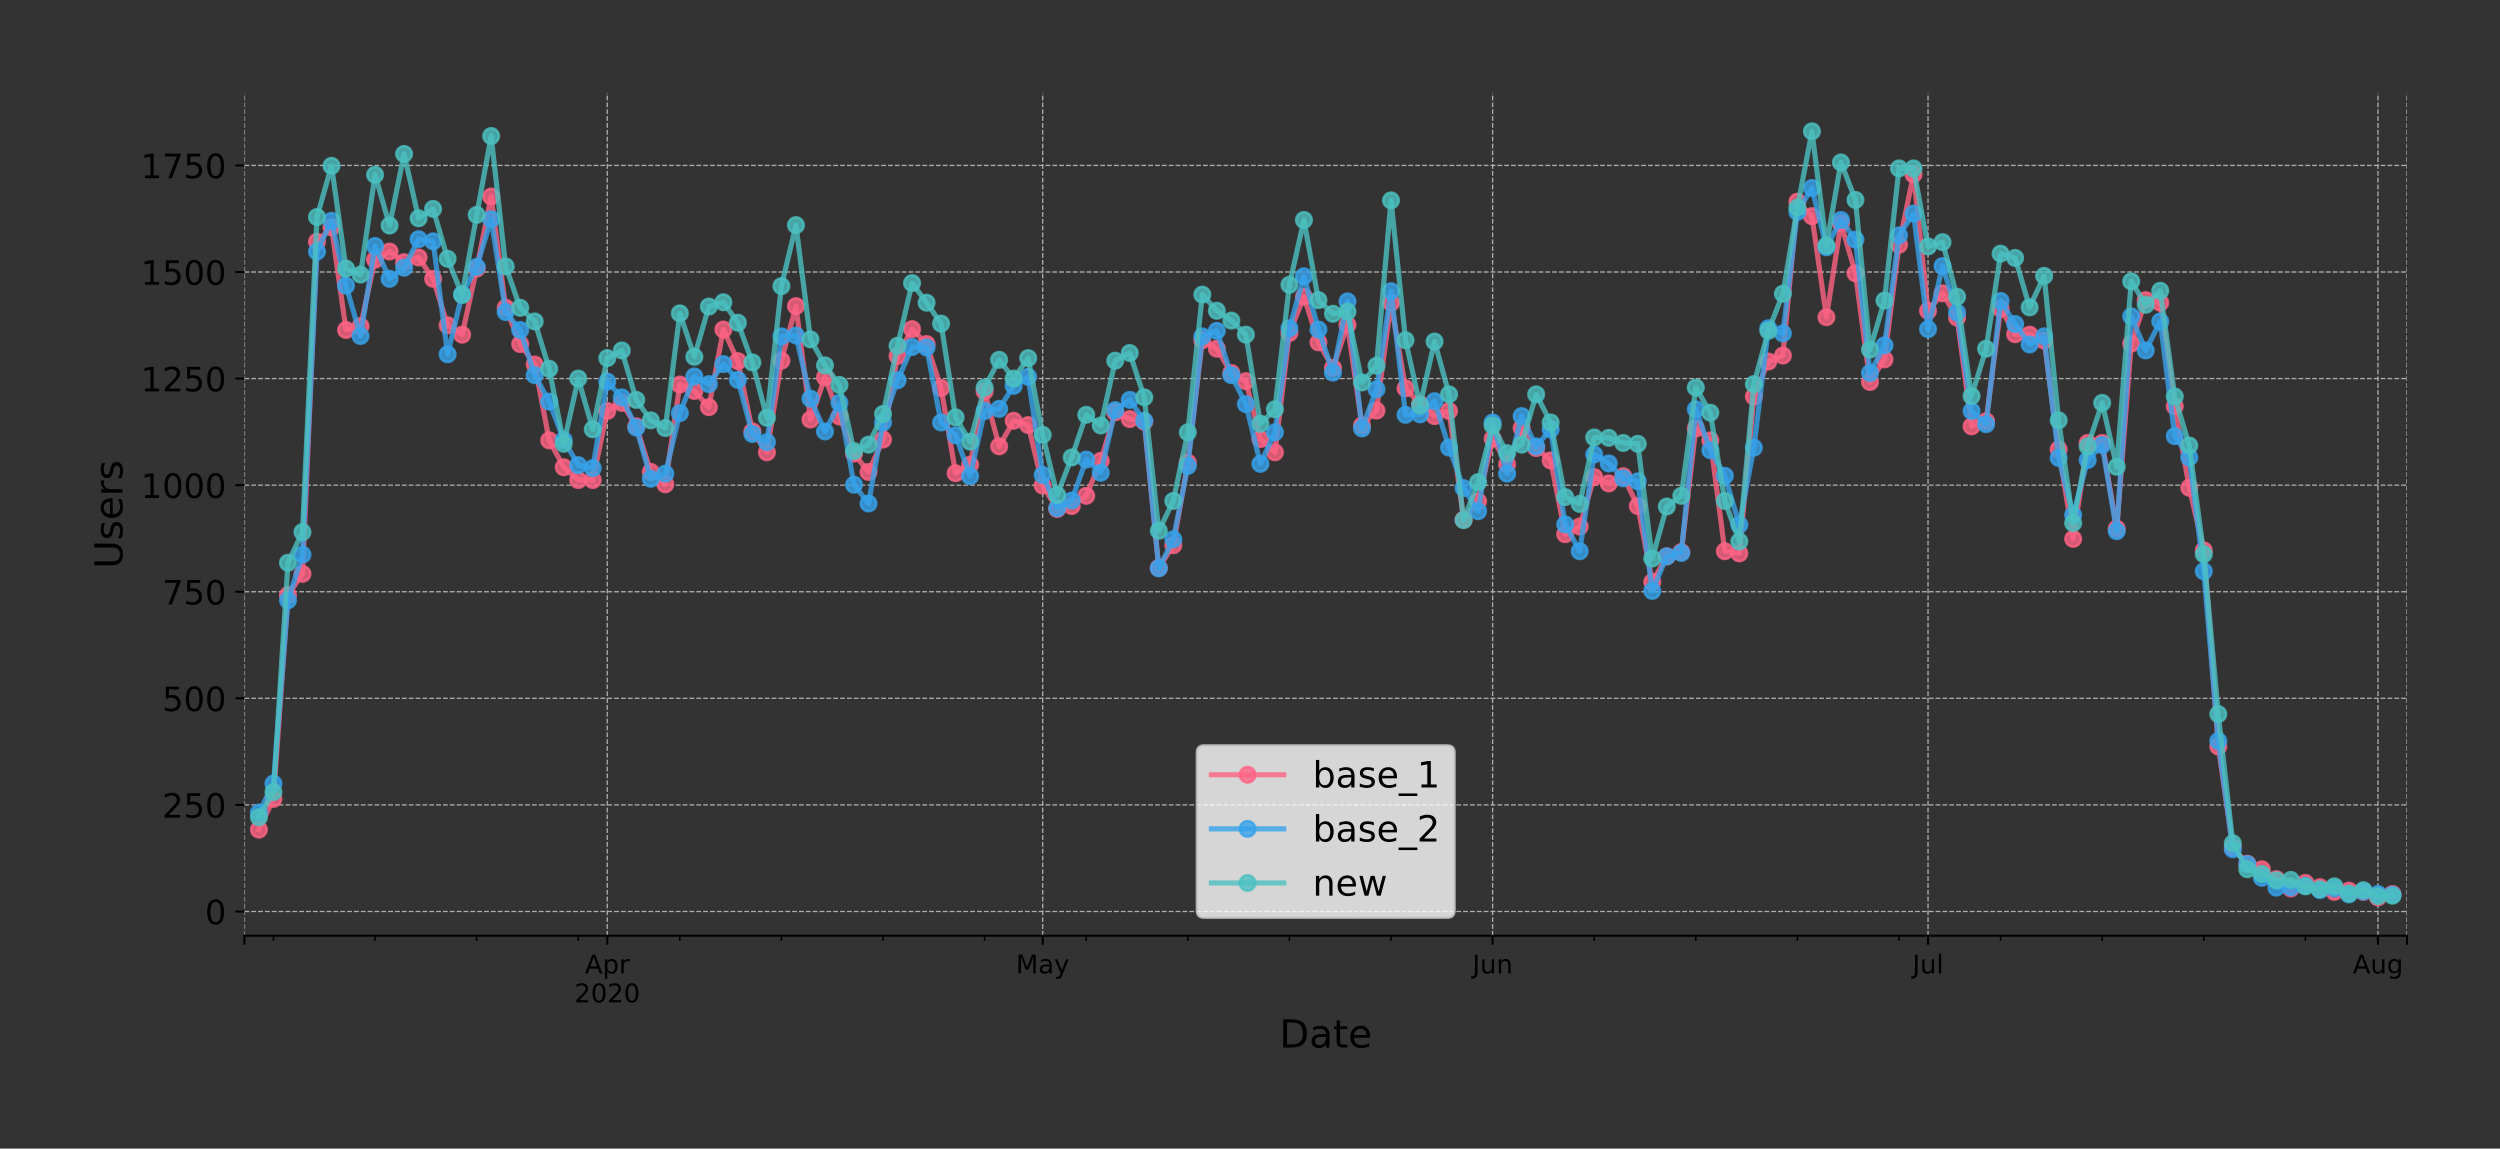 <?xml version="1.0" encoding="utf-8" standalone="no"?>
<!DOCTYPE svg PUBLIC "-//W3C//DTD SVG 1.1//EN"
  "http://www.w3.org/Graphics/SVG/1.1/DTD/svg11.dtd">
<!-- Created with matplotlib (https://matplotlib.org/) -->
<svg height="444.553pt" version="1.1" viewBox="0 0 967.602 444.553" width="967.602pt" xmlns="http://www.w3.org/2000/svg" xmlns:xlink="http://www.w3.org/1999/xlink">
 <rect x="0" y="0" width="967.602" height="444.553" fill="#333333" stroke="none"/>
 <defs>
  <style type="text/css">
*{stroke-linecap:butt;stroke-linejoin:round;}
  </style>
 </defs>
 <g id="figure_1">
  <g id="patch_1">
   <path d="M 0 444.553 
L 967.602 444.553 
L 967.602 -0 
L 0 -0 
z
" style="fill:none;"/>
  </g>
  <g id="axes_1">
   <g id="patch_2">
    <path d="M 94.602 362.16 
L 931.602 362.16 
L 931.602 36 
L 94.602 36 
z
" style="fill:none;"/>
   </g>
   <g id="matplotlib.axis_1">
    <g id="xtick_1">
     <g id="line2d_1">
      <path clip-path="url(#p72e22d0a5c)" d="M 94.602 362.16 
L 94.602 36 
" style="fill:none;stroke:#b0b0b0;stroke-dasharray:1.85,0.8;stroke-dashoffset:0;stroke-width:0.5;"/>
     </g>
     <g id="line2d_2">
      <defs>
       <path d="M 0 0 
L 0 3.5 
" id="m5f4e34bc12" style="stroke:#000000;stroke-width:0.8;"/>
      </defs>
      <g>
       <use style="stroke:#000000;stroke-width:0.8;" x="94.602" xlink:href="#m5f4e34bc12" y="362.16"/>
      </g>
     </g>
    </g>
    <g id="xtick_2">
     <g id="line2d_3">
      <path clip-path="url(#p72e22d0a5c)" d="M 235.038 362.16 
L 235.038 36 
" style="fill:none;stroke:#b0b0b0;stroke-dasharray:1.85,0.8;stroke-dashoffset:0;stroke-width:0.5;"/>
     </g>
     <g id="line2d_4">
      <g>
       <use style="stroke:#000000;stroke-width:0.8;" x="235.038" xlink:href="#m5f4e34bc12" y="362.16"/>
      </g>
     </g>
     <g id="text_1">
      <!-- Apr -->
      <defs>
       <path d="M 34.188 63.188 
L 20.797 26.906 
L 47.609 26.906 
z
M 28.609 72.906 
L 39.797 72.906 
L 67.578 0 
L 57.328 0 
L 50.688 18.703 
L 17.828 18.703 
L 11.188 0 
L 0.781 0 
z
" id="DejaVuSans-65"/>
       <path d="M 18.109 8.203 
L 18.109 -20.797 
L 9.078 -20.797 
L 9.078 54.688 
L 18.109 54.688 
L 18.109 46.391 
Q 20.953 51.266 25.266 53.625 
Q 29.594 56 35.594 56 
Q 45.562 56 51.781 48.094 
Q 58.016 40.188 58.016 27.297 
Q 58.016 14.406 51.781 6.484 
Q 45.562 -1.422 35.594 -1.422 
Q 29.594 -1.422 25.266 0.953 
Q 20.953 3.328 18.109 8.203 
z
M 48.688 27.297 
Q 48.688 37.203 44.609 42.844 
Q 40.531 48.484 33.406 48.484 
Q 26.266 48.484 22.188 42.844 
Q 18.109 37.203 18.109 27.297 
Q 18.109 17.391 22.188 11.75 
Q 26.266 6.109 33.406 6.109 
Q 40.531 6.109 44.609 11.75 
Q 48.688 17.391 48.688 27.297 
z
" id="DejaVuSans-112"/>
       <path d="M 41.109 46.297 
Q 39.594 47.172 37.812 47.578 
Q 36.031 48 33.891 48 
Q 26.266 48 22.188 43.047 
Q 18.109 38.094 18.109 28.812 
L 18.109 0 
L 9.078 0 
L 9.078 54.688 
L 18.109 54.688 
L 18.109 46.188 
Q 20.953 51.172 25.484 53.578 
Q 30.031 56 36.531 56 
Q 37.453 56 38.578 55.875 
Q 39.703 55.766 41.062 55.516 
z
" id="DejaVuSans-114"/>
      </defs>
      <g transform="translate(226.388 376.758)scale(0.1 -0.1)">
       <use xlink:href="#DejaVuSans-65"/>
       <use x="68.408" xlink:href="#DejaVuSans-112"/>
       <use x="131.885" xlink:href="#DejaVuSans-114"/>
      </g>
      <!-- 2020 -->
      <defs>
       <path d="M 19.188 8.297 
L 53.609 8.297 
L 53.609 0 
L 7.328 0 
L 7.328 8.297 
Q 12.938 14.109 22.625 23.891 
Q 32.328 33.688 34.812 36.531 
Q 39.547 41.844 41.422 45.531 
Q 43.312 49.219 43.312 52.781 
Q 43.312 58.594 39.234 62.25 
Q 35.156 65.922 28.609 65.922 
Q 23.969 65.922 18.812 64.312 
Q 13.672 62.703 7.812 59.422 
L 7.812 69.391 
Q 13.766 71.781 18.938 73 
Q 24.125 74.219 28.422 74.219 
Q 39.75 74.219 46.484 68.547 
Q 53.219 62.891 53.219 53.422 
Q 53.219 48.922 51.531 44.891 
Q 49.859 40.875 45.406 35.406 
Q 44.188 33.984 37.641 27.219 
Q 31.109 20.453 19.188 8.297 
z
" id="DejaVuSans-50"/>
       <path d="M 31.781 66.406 
Q 24.172 66.406 20.328 58.906 
Q 16.5 51.422 16.5 36.375 
Q 16.5 21.391 20.328 13.891 
Q 24.172 6.391 31.781 6.391 
Q 39.453 6.391 43.281 13.891 
Q 47.125 21.391 47.125 36.375 
Q 47.125 51.422 43.281 58.906 
Q 39.453 66.406 31.781 66.406 
z
M 31.781 74.219 
Q 44.047 74.219 50.516 64.516 
Q 56.984 54.828 56.984 36.375 
Q 56.984 17.969 50.516 8.266 
Q 44.047 -1.422 31.781 -1.422 
Q 19.531 -1.422 13.062 8.266 
Q 6.594 17.969 6.594 36.375 
Q 6.594 54.828 13.062 64.516 
Q 19.531 74.219 31.781 74.219 
z
" id="DejaVuSans-48"/>
      </defs>
      <g transform="translate(222.313 387.956)scale(0.1 -0.1)">
       <use xlink:href="#DejaVuSans-50"/>
       <use x="63.623" xlink:href="#DejaVuSans-48"/>
       <use x="127.246" xlink:href="#DejaVuSans-50"/>
       <use x="190.869" xlink:href="#DejaVuSans-48"/>
      </g>
     </g>
    </g>
    <g id="xtick_3">
     <g id="line2d_5">
      <path clip-path="url(#p72e22d0a5c)" d="M 403.562 362.16 
L 403.562 36 
" style="fill:none;stroke:#b0b0b0;stroke-dasharray:1.85,0.8;stroke-dashoffset:0;stroke-width:0.5;"/>
     </g>
     <g id="line2d_6">
      <g>
       <use style="stroke:#000000;stroke-width:0.8;" x="403.562" xlink:href="#m5f4e34bc12" y="362.16"/>
      </g>
     </g>
     <g id="text_2">
      <!-- May -->
      <defs>
       <path d="M 9.812 72.906 
L 24.516 72.906 
L 43.109 23.297 
L 61.812 72.906 
L 76.516 72.906 
L 76.516 0 
L 66.891 0 
L 66.891 64.016 
L 48.094 14.016 
L 38.188 14.016 
L 19.391 64.016 
L 19.391 0 
L 9.812 0 
z
" id="DejaVuSans-77"/>
       <path d="M 34.281 27.484 
Q 23.391 27.484 19.188 25 
Q 14.984 22.516 14.984 16.5 
Q 14.984 11.719 18.141 8.906 
Q 21.297 6.109 26.703 6.109 
Q 34.188 6.109 38.703 11.406 
Q 43.219 16.703 43.219 25.484 
L 43.219 27.484 
z
M 52.203 31.203 
L 52.203 0 
L 43.219 0 
L 43.219 8.297 
Q 40.141 3.328 35.547 0.953 
Q 30.953 -1.422 24.312 -1.422 
Q 15.922 -1.422 10.953 3.297 
Q 6 8.016 6 15.922 
Q 6 25.141 12.172 29.828 
Q 18.359 34.516 30.609 34.516 
L 43.219 34.516 
L 43.219 35.406 
Q 43.219 41.609 39.141 45 
Q 35.062 48.391 27.688 48.391 
Q 23 48.391 18.547 47.266 
Q 14.109 46.141 10.016 43.891 
L 10.016 52.203 
Q 14.938 54.109 19.578 55.047 
Q 24.219 56 28.609 56 
Q 40.484 56 46.344 49.844 
Q 52.203 43.703 52.203 31.203 
z
" id="DejaVuSans-97"/>
       <path d="M 32.172 -5.078 
Q 28.375 -14.844 24.75 -17.812 
Q 21.141 -20.797 15.094 -20.797 
L 7.906 -20.797 
L 7.906 -13.281 
L 13.188 -13.281 
Q 16.891 -13.281 18.938 -11.516 
Q 21 -9.766 23.484 -3.219 
L 25.094 0.875 
L 2.984 54.688 
L 12.5 54.688 
L 29.594 11.922 
L 46.688 54.688 
L 56.203 54.688 
z
" id="DejaVuSans-121"/>
      </defs>
      <g transform="translate(393.224 376.758)scale(0.1 -0.1)">
       <use xlink:href="#DejaVuSans-77"/>
       <use x="86.279" xlink:href="#DejaVuSans-97"/>
       <use x="147.559" xlink:href="#DejaVuSans-121"/>
      </g>
     </g>
    </g>
    <g id="xtick_4">
     <g id="line2d_7">
      <path clip-path="url(#p72e22d0a5c)" d="M 577.703 362.16 
L 577.703 36 
" style="fill:none;stroke:#b0b0b0;stroke-dasharray:1.85,0.8;stroke-dashoffset:0;stroke-width:0.5;"/>
     </g>
     <g id="line2d_8">
      <g>
       <use style="stroke:#000000;stroke-width:0.8;" x="577.703" xlink:href="#m5f4e34bc12" y="362.16"/>
      </g>
     </g>
     <g id="text_3">
      <!-- Jun -->
      <defs>
       <path d="M 9.812 72.906 
L 19.672 72.906 
L 19.672 5.078 
Q 19.672 -8.109 14.672 -14.062 
Q 9.672 -20.016 -1.422 -20.016 
L -5.172 -20.016 
L -5.172 -11.719 
L -2.094 -11.719 
Q 4.438 -11.719 7.125 -8.047 
Q 9.812 -4.391 9.812 5.078 
z
" id="DejaVuSans-74"/>
       <path d="M 8.5 21.578 
L 8.5 54.688 
L 17.484 54.688 
L 17.484 21.922 
Q 17.484 14.156 20.5 10.266 
Q 23.531 6.391 29.594 6.391 
Q 36.859 6.391 41.078 11.031 
Q 45.312 15.672 45.312 23.688 
L 45.312 54.688 
L 54.297 54.688 
L 54.297 0 
L 45.312 0 
L 45.312 8.406 
Q 42.047 3.422 37.719 1 
Q 33.406 -1.422 27.688 -1.422 
Q 18.266 -1.422 13.375 4.438 
Q 8.5 10.297 8.5 21.578 
z
M 31.109 56 
z
" id="DejaVuSans-117"/>
       <path d="M 54.891 33.016 
L 54.891 0 
L 45.906 0 
L 45.906 32.719 
Q 45.906 40.484 42.875 44.328 
Q 39.844 48.188 33.797 48.188 
Q 26.516 48.188 22.312 43.547 
Q 18.109 38.922 18.109 30.906 
L 18.109 0 
L 9.078 0 
L 9.078 54.688 
L 18.109 54.688 
L 18.109 46.188 
Q 21.344 51.125 25.703 53.562 
Q 30.078 56 35.797 56 
Q 45.219 56 50.047 50.172 
Q 54.891 44.344 54.891 33.016 
z
" id="DejaVuSans-110"/>
      </defs>
      <g transform="translate(569.89 376.758)scale(0.1 -0.1)">
       <use xlink:href="#DejaVuSans-74"/>
       <use x="29.492" xlink:href="#DejaVuSans-117"/>
       <use x="92.871" xlink:href="#DejaVuSans-110"/>
      </g>
     </g>
    </g>
    <g id="xtick_5">
     <g id="line2d_9">
      <path clip-path="url(#p72e22d0a5c)" d="M 746.226 362.16 
L 746.226 36 
" style="fill:none;stroke:#b0b0b0;stroke-dasharray:1.85,0.8;stroke-dashoffset:0;stroke-width:0.5;"/>
     </g>
     <g id="line2d_10">
      <g>
       <use style="stroke:#000000;stroke-width:0.8;" x="746.226" xlink:href="#m5f4e34bc12" y="362.16"/>
      </g>
     </g>
     <g id="text_4">
      <!-- Jul -->
      <defs>
       <path d="M 9.422 75.984 
L 18.406 75.984 
L 18.406 0 
L 9.422 0 
z
" id="DejaVuSans-108"/>
      </defs>
      <g transform="translate(740.194 376.758)scale(0.1 -0.1)">
       <use xlink:href="#DejaVuSans-74"/>
       <use x="29.492" xlink:href="#DejaVuSans-117"/>
       <use x="92.871" xlink:href="#DejaVuSans-108"/>
      </g>
     </g>
    </g>
    <g id="xtick_6">
     <g id="line2d_11">
      <path clip-path="url(#p72e22d0a5c)" d="M 920.367 362.16 
L 920.367 36 
" style="fill:none;stroke:#b0b0b0;stroke-dasharray:1.85,0.8;stroke-dashoffset:0;stroke-width:0.5;"/>
     </g>
     <g id="line2d_12">
      <g>
       <use style="stroke:#000000;stroke-width:0.8;" x="920.367" xlink:href="#m5f4e34bc12" y="362.16"/>
      </g>
     </g>
     <g id="text_5">
      <!-- Aug -->
      <defs>
       <path d="M 45.406 27.984 
Q 45.406 37.75 41.375 43.109 
Q 37.359 48.484 30.078 48.484 
Q 22.859 48.484 18.828 43.109 
Q 14.797 37.75 14.797 27.984 
Q 14.797 18.266 18.828 12.891 
Q 22.859 7.516 30.078 7.516 
Q 37.359 7.516 41.375 12.891 
Q 45.406 18.266 45.406 27.984 
z
M 54.391 6.781 
Q 54.391 -7.172 48.188 -13.984 
Q 42 -20.797 29.203 -20.797 
Q 24.469 -20.797 20.266 -20.094 
Q 16.062 -19.391 12.109 -17.922 
L 12.109 -9.188 
Q 16.062 -11.328 19.922 -12.344 
Q 23.781 -13.375 27.781 -13.375 
Q 36.625 -13.375 41.016 -8.766 
Q 45.406 -4.156 45.406 5.172 
L 45.406 9.625 
Q 42.625 4.781 38.281 2.391 
Q 33.938 0 27.875 0 
Q 17.828 0 11.672 7.656 
Q 5.516 15.328 5.516 27.984 
Q 5.516 40.672 11.672 48.328 
Q 17.828 56 27.875 56 
Q 33.938 56 38.281 53.609 
Q 42.625 51.219 45.406 46.391 
L 45.406 54.688 
L 54.391 54.688 
z
" id="DejaVuSans-103"/>
      </defs>
      <g transform="translate(910.604 376.758)scale(0.1 -0.1)">
       <use xlink:href="#DejaVuSans-65"/>
       <use x="68.408" xlink:href="#DejaVuSans-117"/>
       <use x="131.787" xlink:href="#DejaVuSans-103"/>
      </g>
     </g>
    </g>
    <g id="xtick_7">
     <g id="line2d_13">
      <path clip-path="url(#p72e22d0a5c)" d="M 931.602 362.16 
L 931.602 36 
" style="fill:none;stroke:#b0b0b0;stroke-dasharray:1.85,0.8;stroke-dashoffset:0;stroke-width:0.5;"/>
     </g>
     <g id="line2d_14">
      <g>
       <use style="stroke:#000000;stroke-width:0.8;" x="931.602" xlink:href="#m5f4e34bc12" y="362.16"/>
      </g>
     </g>
    </g>
    <g id="xtick_8">
     <g id="line2d_15">
      <defs>
       <path d="M 0 0 
L 0 2 
" id="m795fde9222" style="stroke:#000000;stroke-width:0.6;"/>
      </defs>
      <g>
       <use style="stroke:#000000;stroke-width:0.6;" x="105.837" xlink:href="#m795fde9222" y="362.16"/>
      </g>
     </g>
    </g>
    <g id="xtick_9">
     <g id="line2d_16">
      <g>
       <use style="stroke:#000000;stroke-width:0.6;" x="145.159" xlink:href="#m795fde9222" y="362.16"/>
      </g>
     </g>
    </g>
    <g id="xtick_10">
     <g id="line2d_17">
      <g>
       <use style="stroke:#000000;stroke-width:0.6;" x="184.481" xlink:href="#m795fde9222" y="362.16"/>
      </g>
     </g>
    </g>
    <g id="xtick_11">
     <g id="line2d_18">
      <g>
       <use style="stroke:#000000;stroke-width:0.6;" x="223.804" xlink:href="#m795fde9222" y="362.16"/>
      </g>
     </g>
    </g>
    <g id="xtick_12">
     <g id="line2d_19">
      <g>
       <use style="stroke:#000000;stroke-width:0.6;" x="263.126" xlink:href="#m795fde9222" y="362.16"/>
      </g>
     </g>
    </g>
    <g id="xtick_13">
     <g id="line2d_20">
      <g>
       <use style="stroke:#000000;stroke-width:0.6;" x="302.448" xlink:href="#m795fde9222" y="362.16"/>
      </g>
     </g>
    </g>
    <g id="xtick_14">
     <g id="line2d_21">
      <g>
       <use style="stroke:#000000;stroke-width:0.6;" x="341.77" xlink:href="#m795fde9222" y="362.16"/>
      </g>
     </g>
    </g>
    <g id="xtick_15">
     <g id="line2d_22">
      <g>
       <use style="stroke:#000000;stroke-width:0.6;" x="381.092" xlink:href="#m795fde9222" y="362.16"/>
      </g>
     </g>
    </g>
    <g id="xtick_16">
     <g id="line2d_23">
      <g>
       <use style="stroke:#000000;stroke-width:0.6;" x="420.414" xlink:href="#m795fde9222" y="362.16"/>
      </g>
     </g>
    </g>
    <g id="xtick_17">
     <g id="line2d_24">
      <g>
       <use style="stroke:#000000;stroke-width:0.6;" x="459.736" xlink:href="#m795fde9222" y="362.16"/>
      </g>
     </g>
    </g>
    <g id="xtick_18">
     <g id="line2d_25">
      <g>
       <use style="stroke:#000000;stroke-width:0.6;" x="499.059" xlink:href="#m795fde9222" y="362.16"/>
      </g>
     </g>
    </g>
    <g id="xtick_19">
     <g id="line2d_26">
      <g>
       <use style="stroke:#000000;stroke-width:0.6;" x="538.381" xlink:href="#m795fde9222" y="362.16"/>
      </g>
     </g>
    </g>
    <g id="xtick_20">
     <g id="line2d_27">
      <g>
       <use style="stroke:#000000;stroke-width:0.6;" x="617.025" xlink:href="#m795fde9222" y="362.16"/>
      </g>
     </g>
    </g>
    <g id="xtick_21">
     <g id="line2d_28">
      <g>
       <use style="stroke:#000000;stroke-width:0.6;" x="656.347" xlink:href="#m795fde9222" y="362.16"/>
      </g>
     </g>
    </g>
    <g id="xtick_22">
     <g id="line2d_29">
      <g>
       <use style="stroke:#000000;stroke-width:0.6;" x="695.669" xlink:href="#m795fde9222" y="362.16"/>
      </g>
     </g>
    </g>
    <g id="xtick_23">
     <g id="line2d_30">
      <g>
       <use style="stroke:#000000;stroke-width:0.6;" x="734.991" xlink:href="#m795fde9222" y="362.16"/>
      </g>
     </g>
    </g>
    <g id="xtick_24">
     <g id="line2d_31">
      <g>
       <use style="stroke:#000000;stroke-width:0.6;" x="774.314" xlink:href="#m795fde9222" y="362.16"/>
      </g>
     </g>
    </g>
    <g id="xtick_25">
     <g id="line2d_32">
      <g>
       <use style="stroke:#000000;stroke-width:0.6;" x="813.636" xlink:href="#m795fde9222" y="362.16"/>
      </g>
     </g>
    </g>
    <g id="xtick_26">
     <g id="line2d_33">
      <g>
       <use style="stroke:#000000;stroke-width:0.6;" x="852.958" xlink:href="#m795fde9222" y="362.16"/>
      </g>
     </g>
    </g>
    <g id="xtick_27">
     <g id="line2d_34">
      <g>
       <use style="stroke:#000000;stroke-width:0.6;" x="892.28" xlink:href="#m795fde9222" y="362.16"/>
      </g>
     </g>
    </g>
    <g id="text_6">
     <!-- Date -->
     <defs>
      <path d="M 19.672 64.797 
L 19.672 8.109 
L 31.594 8.109 
Q 46.688 8.109 53.688 14.938 
Q 60.688 21.781 60.688 36.531 
Q 60.688 51.172 53.688 57.984 
Q 46.688 64.797 31.594 64.797 
z
M 9.812 72.906 
L 30.078 72.906 
Q 51.266 72.906 61.172 64.094 
Q 71.094 55.281 71.094 36.531 
Q 71.094 17.672 61.125 8.828 
Q 51.172 0 30.078 0 
L 9.812 0 
z
" id="DejaVuSans-68"/>
      <path d="M 18.312 70.219 
L 18.312 54.688 
L 36.812 54.688 
L 36.812 47.703 
L 18.312 47.703 
L 18.312 18.016 
Q 18.312 11.328 20.141 9.422 
Q 21.969 7.516 27.594 7.516 
L 36.812 7.516 
L 36.812 0 
L 27.594 0 
Q 17.188 0 13.234 3.875 
Q 9.281 7.766 9.281 18.016 
L 9.281 47.703 
L 2.688 47.703 
L 2.688 54.688 
L 9.281 54.688 
L 9.281 70.219 
z
" id="DejaVuSans-116"/>
      <path d="M 56.203 29.594 
L 56.203 25.203 
L 14.891 25.203 
Q 15.484 15.922 20.484 11.062 
Q 25.484 6.203 34.422 6.203 
Q 39.594 6.203 44.453 7.469 
Q 49.312 8.734 54.109 11.281 
L 54.109 2.781 
Q 49.266 0.734 44.188 -0.344 
Q 39.109 -1.422 33.891 -1.422 
Q 20.797 -1.422 13.156 6.188 
Q 5.516 13.812 5.516 26.812 
Q 5.516 40.234 12.766 48.109 
Q 20.016 56 32.328 56 
Q 43.359 56 49.781 48.891 
Q 56.203 41.797 56.203 29.594 
z
M 47.219 32.234 
Q 47.125 39.594 43.094 43.984 
Q 39.062 48.391 32.422 48.391 
Q 24.906 48.391 20.391 44.141 
Q 15.875 39.891 15.188 32.172 
z
" id="DejaVuSans-101"/>
     </defs>
     <g transform="translate(495.176 405.434)scale(0.15 -0.15)">
      <use xlink:href="#DejaVuSans-68"/>
      <use x="77.002" xlink:href="#DejaVuSans-97"/>
      <use x="138.281" xlink:href="#DejaVuSans-116"/>
      <use x="177.49" xlink:href="#DejaVuSans-101"/>
     </g>
    </g>
   </g>
   <g id="matplotlib.axis_2">
    <g id="ytick_1">
     <g id="line2d_35">
      <path clip-path="url(#p72e22d0a5c)" d="M 94.602 352.78 
L 931.602 352.78 
" style="fill:none;stroke:#b0b0b0;stroke-dasharray:1.85,0.8;stroke-dashoffset:0;stroke-width:0.5;"/>
     </g>
     <g id="line2d_36">
      <defs>
       <path d="M 0 0 
L -3.5 0 
" id="m1970421c07" style="stroke:#000000;stroke-width:0.8;"/>
      </defs>
      <g>
       <use style="stroke:#000000;stroke-width:0.8;" x="94.602" xlink:href="#m1970421c07" y="352.78"/>
      </g>
     </g>
     <g id="text_7">
      <!-- 0 -->
      <g transform="translate(79.331 357.719)scale(0.13 -0.13)">
       <use xlink:href="#DejaVuSans-48"/>
      </g>
     </g>
    </g>
    <g id="ytick_2">
     <g id="line2d_37">
      <path clip-path="url(#p72e22d0a5c)" d="M 94.602 311.529 
L 931.602 311.529 
" style="fill:none;stroke:#b0b0b0;stroke-dasharray:1.85,0.8;stroke-dashoffset:0;stroke-width:0.5;"/>
     </g>
     <g id="line2d_38">
      <g>
       <use style="stroke:#000000;stroke-width:0.8;" x="94.602" xlink:href="#m1970421c07" y="311.529"/>
      </g>
     </g>
     <g id="text_8">
      <!-- 250 -->
      <defs>
       <path d="M 10.797 72.906 
L 49.516 72.906 
L 49.516 64.594 
L 19.828 64.594 
L 19.828 46.734 
Q 21.969 47.469 24.109 47.828 
Q 26.266 48.188 28.422 48.188 
Q 40.625 48.188 47.75 41.5 
Q 54.891 34.812 54.891 23.391 
Q 54.891 11.625 47.562 5.094 
Q 40.234 -1.422 26.906 -1.422 
Q 22.312 -1.422 17.547 -0.641 
Q 12.797 0.141 7.719 1.703 
L 7.719 11.625 
Q 12.109 9.234 16.797 8.062 
Q 21.484 6.891 26.703 6.891 
Q 35.156 6.891 40.078 11.328 
Q 45.016 15.766 45.016 23.391 
Q 45.016 31 40.078 35.438 
Q 35.156 39.891 26.703 39.891 
Q 22.75 39.891 18.812 39.016 
Q 14.891 38.141 10.797 36.281 
z
" id="DejaVuSans-53"/>
      </defs>
      <g transform="translate(62.788 316.468)scale(0.13 -0.13)">
       <use xlink:href="#DejaVuSans-50"/>
       <use x="63.623" xlink:href="#DejaVuSans-53"/>
       <use x="127.246" xlink:href="#DejaVuSans-48"/>
      </g>
     </g>
    </g>
    <g id="ytick_3">
     <g id="line2d_39">
      <path clip-path="url(#p72e22d0a5c)" d="M 94.602 270.278 
L 931.602 270.278 
" style="fill:none;stroke:#b0b0b0;stroke-dasharray:1.85,0.8;stroke-dashoffset:0;stroke-width:0.5;"/>
     </g>
     <g id="line2d_40">
      <g>
       <use style="stroke:#000000;stroke-width:0.8;" x="94.602" xlink:href="#m1970421c07" y="270.278"/>
      </g>
     </g>
     <g id="text_9">
      <!-- 500 -->
      <g transform="translate(62.788 275.217)scale(0.13 -0.13)">
       <use xlink:href="#DejaVuSans-53"/>
       <use x="63.623" xlink:href="#DejaVuSans-48"/>
       <use x="127.246" xlink:href="#DejaVuSans-48"/>
      </g>
     </g>
    </g>
    <g id="ytick_4">
     <g id="line2d_41">
      <path clip-path="url(#p72e22d0a5c)" d="M 94.602 229.028 
L 931.602 229.028 
" style="fill:none;stroke:#b0b0b0;stroke-dasharray:1.85,0.8;stroke-dashoffset:0;stroke-width:0.5;"/>
     </g>
     <g id="line2d_42">
      <g>
       <use style="stroke:#000000;stroke-width:0.8;" x="94.602" xlink:href="#m1970421c07" y="229.028"/>
      </g>
     </g>
     <g id="text_10">
      <!-- 750 -->
      <defs>
       <path d="M 8.203 72.906 
L 55.078 72.906 
L 55.078 68.703 
L 28.609 0 
L 18.312 0 
L 43.219 64.594 
L 8.203 64.594 
z
" id="DejaVuSans-55"/>
      </defs>
      <g transform="translate(62.788 233.967)scale(0.13 -0.13)">
       <use xlink:href="#DejaVuSans-55"/>
       <use x="63.623" xlink:href="#DejaVuSans-53"/>
       <use x="127.246" xlink:href="#DejaVuSans-48"/>
      </g>
     </g>
    </g>
    <g id="ytick_5">
     <g id="line2d_43">
      <path clip-path="url(#p72e22d0a5c)" d="M 94.602 187.777 
L 931.602 187.777 
" style="fill:none;stroke:#b0b0b0;stroke-dasharray:1.85,0.8;stroke-dashoffset:0;stroke-width:0.5;"/>
     </g>
     <g id="line2d_44">
      <g>
       <use style="stroke:#000000;stroke-width:0.8;" x="94.602" xlink:href="#m1970421c07" y="187.777"/>
      </g>
     </g>
     <g id="text_11">
      <!-- 1000 -->
      <defs>
       <path d="M 12.406 8.297 
L 28.516 8.297 
L 28.516 63.922 
L 10.984 60.406 
L 10.984 69.391 
L 28.422 72.906 
L 38.281 72.906 
L 38.281 8.297 
L 54.391 8.297 
L 54.391 0 
L 12.406 0 
z
" id="DejaVuSans-49"/>
      </defs>
      <g transform="translate(54.517 192.716)scale(0.13 -0.13)">
       <use xlink:href="#DejaVuSans-49"/>
       <use x="63.623" xlink:href="#DejaVuSans-48"/>
       <use x="127.246" xlink:href="#DejaVuSans-48"/>
       <use x="190.869" xlink:href="#DejaVuSans-48"/>
      </g>
     </g>
    </g>
    <g id="ytick_6">
     <g id="line2d_45">
      <path clip-path="url(#p72e22d0a5c)" d="M 94.602 146.527 
L 931.602 146.527 
" style="fill:none;stroke:#b0b0b0;stroke-dasharray:1.85,0.8;stroke-dashoffset:0;stroke-width:0.5;"/>
     </g>
     <g id="line2d_46">
      <g>
       <use style="stroke:#000000;stroke-width:0.8;" x="94.602" xlink:href="#m1970421c07" y="146.527"/>
      </g>
     </g>
     <g id="text_12">
      <!-- 1250 -->
      <g transform="translate(54.517 151.466)scale(0.13 -0.13)">
       <use xlink:href="#DejaVuSans-49"/>
       <use x="63.623" xlink:href="#DejaVuSans-50"/>
       <use x="127.246" xlink:href="#DejaVuSans-53"/>
       <use x="190.869" xlink:href="#DejaVuSans-48"/>
      </g>
     </g>
    </g>
    <g id="ytick_7">
     <g id="line2d_47">
      <path clip-path="url(#p72e22d0a5c)" d="M 94.602 105.276 
L 931.602 105.276 
" style="fill:none;stroke:#b0b0b0;stroke-dasharray:1.85,0.8;stroke-dashoffset:0;stroke-width:0.5;"/>
     </g>
     <g id="line2d_48">
      <g>
       <use style="stroke:#000000;stroke-width:0.8;" x="94.602" xlink:href="#m1970421c07" y="105.276"/>
      </g>
     </g>
     <g id="text_13">
      <!-- 1500 -->
      <g transform="translate(54.517 110.215)scale(0.13 -0.13)">
       <use xlink:href="#DejaVuSans-49"/>
       <use x="63.623" xlink:href="#DejaVuSans-53"/>
       <use x="127.246" xlink:href="#DejaVuSans-48"/>
       <use x="190.869" xlink:href="#DejaVuSans-48"/>
      </g>
     </g>
    </g>
    <g id="ytick_8">
     <g id="line2d_49">
      <path clip-path="url(#p72e22d0a5c)" d="M 94.602 64.026 
L 931.602 64.026 
" style="fill:none;stroke:#b0b0b0;stroke-dasharray:1.85,0.8;stroke-dashoffset:0;stroke-width:0.5;"/>
     </g>
     <g id="line2d_50">
      <g>
       <use style="stroke:#000000;stroke-width:0.8;" x="94.602" xlink:href="#m1970421c07" y="64.026"/>
      </g>
     </g>
     <g id="text_14">
      <!-- 1750 -->
      <g transform="translate(54.517 68.965)scale(0.13 -0.13)">
       <use xlink:href="#DejaVuSans-49"/>
       <use x="63.623" xlink:href="#DejaVuSans-55"/>
       <use x="127.246" xlink:href="#DejaVuSans-53"/>
       <use x="190.869" xlink:href="#DejaVuSans-48"/>
      </g>
     </g>
    </g>
    <g id="text_15">
     <!-- Users -->
     <defs>
      <path d="M 8.688 72.906 
L 18.609 72.906 
L 18.609 28.609 
Q 18.609 16.891 22.844 11.734 
Q 27.094 6.594 36.625 6.594 
Q 46.094 6.594 50.344 11.734 
Q 54.594 16.891 54.594 28.609 
L 54.594 72.906 
L 64.5 72.906 
L 64.5 27.391 
Q 64.5 13.141 57.438 5.859 
Q 50.391 -1.422 36.625 -1.422 
Q 22.797 -1.422 15.734 5.859 
Q 8.688 13.141 8.688 27.391 
z
" id="DejaVuSans-85"/>
      <path d="M 44.281 53.078 
L 44.281 44.578 
Q 40.484 46.531 36.375 47.5 
Q 32.281 48.484 27.875 48.484 
Q 21.188 48.484 17.844 46.438 
Q 14.5 44.391 14.5 40.281 
Q 14.5 37.156 16.891 35.375 
Q 19.281 33.594 26.516 31.984 
L 29.594 31.297 
Q 39.156 29.25 43.188 25.516 
Q 47.219 21.781 47.219 15.094 
Q 47.219 7.469 41.188 3.016 
Q 35.156 -1.422 24.609 -1.422 
Q 20.219 -1.422 15.453 -0.562 
Q 10.688 0.297 5.422 2 
L 5.422 11.281 
Q 10.406 8.688 15.234 7.391 
Q 20.062 6.109 24.812 6.109 
Q 31.156 6.109 34.562 8.281 
Q 37.984 10.453 37.984 14.406 
Q 37.984 18.062 35.516 20.016 
Q 33.062 21.969 24.703 23.781 
L 21.578 24.516 
Q 13.234 26.266 9.516 29.906 
Q 5.812 33.547 5.812 39.891 
Q 5.812 47.609 11.281 51.797 
Q 16.75 56 26.812 56 
Q 31.781 56 36.172 55.266 
Q 40.578 54.547 44.281 53.078 
z
" id="DejaVuSans-115"/>
     </defs>
     <g transform="translate(47.398 220.081)rotate(-90)scale(0.15 -0.15)">
      <use xlink:href="#DejaVuSans-85"/>
      <use x="73.193" xlink:href="#DejaVuSans-115"/>
      <use x="125.293" xlink:href="#DejaVuSans-101"/>
      <use x="186.816" xlink:href="#DejaVuSans-114"/>
      <use x="227.93" xlink:href="#DejaVuSans-115"/>
     </g>
    </g>
   </g>
   <g id="line2d_51">
    <path clip-path="url(#p72e22d0a5c)" d="M 100.22 321.099 
L 105.837 309.219 
L 111.455 230.348 
L 117.072 222.098 
L 122.689 93.561 
L 128.307 87.951 
L 133.924 127.717 
L 139.542 126.231 
L 145.159 100.491 
L 150.777 97.356 
L 156.394 101.481 
L 162.012 99.666 
L 167.629 107.916 
L 173.246 125.901 
L 178.864 129.532 
L 184.481 103.956 
L 190.099 76.071 
L 195.716 119.136 
L 201.334 133.162 
L 206.951 141.082 
L 212.569 170.452 
L 218.186 180.847 
L 223.804 185.797 
L 229.421 185.797 
L 235.038 159.067 
L 240.656 155.932 
L 246.273 165.007 
L 251.891 182.662 
L 257.508 187.447 
L 263.126 148.837 
L 268.743 151.312 
L 274.361 157.582 
L 279.978 127.552 
L 285.595 139.762 
L 291.213 166.987 
L 296.83 175.072 
L 302.448 139.597 
L 308.065 118.476 
L 313.683 162.367 
L 319.3 146.032 
L 324.918 161.212 
L 330.535 175.567 
L 336.153 182.662 
L 341.77 170.122 
L 347.387 137.782 
L 353.005 127.387 
L 358.622 133.162 
L 364.24 150.157 
L 369.857 183.157 
L 375.475 179.857 
L 381.092 151.477 
L 386.71 172.762 
L 392.327 162.862 
L 397.944 164.512 
L 403.562 187.942 
L 409.179 197.017 
L 414.797 195.862 
L 420.414 191.902 
L 426.032 178.372 
L 431.649 159.562 
L 437.267 162.202 
L 442.884 163.192 
L 448.502 219.788 
L 454.119 211.043 
L 459.736 179.032 
L 465.354 131.677 
L 470.971 134.977 
L 476.589 144.382 
L 482.206 147.517 
L 487.824 169.957 
L 493.441 175.072 
L 499.059 128.872 
L 504.676 114.846 
L 510.293 132.502 
L 515.911 142.402 
L 521.528 125.736 
L 527.146 164.677 
L 532.763 158.902 
L 538.381 117.156 
L 543.998 150.322 
L 549.616 156.427 
L 555.233 161.047 
L 560.851 159.067 
L 566.468 201.143 
L 572.085 194.047 
L 577.703 169.792 
L 583.32 179.692 
L 588.938 165.667 
L 594.555 173.422 
L 600.173 178.207 
L 605.79 206.753 
L 611.408 203.783 
L 617.025 184.642 
L 622.642 187.117 
L 628.26 184.312 
L 633.877 195.862 
L 639.495 225.233 
L 645.112 215.333 
L 650.73 213.683 
L 656.347 165.832 
L 661.965 170.452 
L 667.582 213.353 
L 673.2 214.178 
L 678.817 153.457 
L 684.434 139.927 
L 690.052 137.617 
L 695.669 78.051 
L 701.287 83.661 
L 706.904 122.766 
L 712.522 86.466 
L 718.139 105.771 
L 723.757 147.847 
L 729.374 139.102 
L 734.991 94.716 
L 740.609 67.491 
L 746.226 120.291 
L 751.844 113.526 
L 757.461 122.931 
L 763.079 165.007 
L 768.696 163.027 
L 774.314 119.466 
L 779.931 129.367 
L 785.548 129.532 
L 791.166 131.842 
L 796.783 173.917 
L 802.401 208.568 
L 808.018 171.442 
L 813.636 171.442 
L 819.253 204.608 
L 824.871 132.997 
L 830.488 116.166 
L 836.106 117.156 
L 841.723 157.252 
L 847.34 188.767 
L 852.958 213.023 
L 858.575 288.924 
L 864.193 328.029 
L 869.81 334.299 
L 875.428 336.444 
L 881.045 340.239 
L 886.663 343.869 
L 892.28 341.724 
L 897.897 343.374 
L 903.515 345.19 
L 909.132 344.695 
L 914.75 345.19 
L 920.367 347.335 
L 925.985 346.015 
L 925.985 346.015 
" style="fill:none;stroke:#ff6384;stroke-linecap:square;stroke-opacity:0.8;stroke-width:2;"/>
    <defs>
     <path d="M 0 3 
C 0.796 3 1.559 2.684 2.121 2.121 
C 2.684 1.559 3 0.796 3 0 
C 3 -0.796 2.684 -1.559 2.121 -2.121 
C 1.559 -2.684 0.796 -3 0 -3 
C -0.796 -3 -1.559 -2.684 -2.121 -2.121 
C -2.684 -1.559 -3 -0.796 -3 0 
C -3 0.796 -2.684 1.559 -2.121 2.121 
C -1.559 2.684 -0.796 3 0 3 
z
" id="mb2b746fb63" style="stroke:#ff6384;stroke-opacity:0.8;"/>
    </defs>
    <g clip-path="url(#p72e22d0a5c)">
     <use style="fill:#ff6384;fill-opacity:0.8;stroke:#ff6384;stroke-opacity:0.8;" x="100.22" xlink:href="#mb2b746fb63" y="321.099"/>
     <use style="fill:#ff6384;fill-opacity:0.8;stroke:#ff6384;stroke-opacity:0.8;" x="105.837" xlink:href="#mb2b746fb63" y="309.219"/>
     <use style="fill:#ff6384;fill-opacity:0.8;stroke:#ff6384;stroke-opacity:0.8;" x="111.455" xlink:href="#mb2b746fb63" y="230.348"/>
     <use style="fill:#ff6384;fill-opacity:0.8;stroke:#ff6384;stroke-opacity:0.8;" x="117.072" xlink:href="#mb2b746fb63" y="222.098"/>
     <use style="fill:#ff6384;fill-opacity:0.8;stroke:#ff6384;stroke-opacity:0.8;" x="122.689" xlink:href="#mb2b746fb63" y="93.561"/>
     <use style="fill:#ff6384;fill-opacity:0.8;stroke:#ff6384;stroke-opacity:0.8;" x="128.307" xlink:href="#mb2b746fb63" y="87.951"/>
     <use style="fill:#ff6384;fill-opacity:0.8;stroke:#ff6384;stroke-opacity:0.8;" x="133.924" xlink:href="#mb2b746fb63" y="127.717"/>
     <use style="fill:#ff6384;fill-opacity:0.8;stroke:#ff6384;stroke-opacity:0.8;" x="139.542" xlink:href="#mb2b746fb63" y="126.231"/>
     <use style="fill:#ff6384;fill-opacity:0.8;stroke:#ff6384;stroke-opacity:0.8;" x="145.159" xlink:href="#mb2b746fb63" y="100.491"/>
     <use style="fill:#ff6384;fill-opacity:0.8;stroke:#ff6384;stroke-opacity:0.8;" x="150.777" xlink:href="#mb2b746fb63" y="97.356"/>
     <use style="fill:#ff6384;fill-opacity:0.8;stroke:#ff6384;stroke-opacity:0.8;" x="156.394" xlink:href="#mb2b746fb63" y="101.481"/>
     <use style="fill:#ff6384;fill-opacity:0.8;stroke:#ff6384;stroke-opacity:0.8;" x="162.012" xlink:href="#mb2b746fb63" y="99.666"/>
     <use style="fill:#ff6384;fill-opacity:0.8;stroke:#ff6384;stroke-opacity:0.8;" x="167.629" xlink:href="#mb2b746fb63" y="107.916"/>
     <use style="fill:#ff6384;fill-opacity:0.8;stroke:#ff6384;stroke-opacity:0.8;" x="173.246" xlink:href="#mb2b746fb63" y="125.901"/>
     <use style="fill:#ff6384;fill-opacity:0.8;stroke:#ff6384;stroke-opacity:0.8;" x="178.864" xlink:href="#mb2b746fb63" y="129.532"/>
     <use style="fill:#ff6384;fill-opacity:0.8;stroke:#ff6384;stroke-opacity:0.8;" x="184.481" xlink:href="#mb2b746fb63" y="103.956"/>
     <use style="fill:#ff6384;fill-opacity:0.8;stroke:#ff6384;stroke-opacity:0.8;" x="190.099" xlink:href="#mb2b746fb63" y="76.071"/>
     <use style="fill:#ff6384;fill-opacity:0.8;stroke:#ff6384;stroke-opacity:0.8;" x="195.716" xlink:href="#mb2b746fb63" y="119.136"/>
     <use style="fill:#ff6384;fill-opacity:0.8;stroke:#ff6384;stroke-opacity:0.8;" x="201.334" xlink:href="#mb2b746fb63" y="133.162"/>
     <use style="fill:#ff6384;fill-opacity:0.8;stroke:#ff6384;stroke-opacity:0.8;" x="206.951" xlink:href="#mb2b746fb63" y="141.082"/>
     <use style="fill:#ff6384;fill-opacity:0.8;stroke:#ff6384;stroke-opacity:0.8;" x="212.569" xlink:href="#mb2b746fb63" y="170.452"/>
     <use style="fill:#ff6384;fill-opacity:0.8;stroke:#ff6384;stroke-opacity:0.8;" x="218.186" xlink:href="#mb2b746fb63" y="180.847"/>
     <use style="fill:#ff6384;fill-opacity:0.8;stroke:#ff6384;stroke-opacity:0.8;" x="223.804" xlink:href="#mb2b746fb63" y="185.797"/>
     <use style="fill:#ff6384;fill-opacity:0.8;stroke:#ff6384;stroke-opacity:0.8;" x="229.421" xlink:href="#mb2b746fb63" y="185.797"/>
     <use style="fill:#ff6384;fill-opacity:0.8;stroke:#ff6384;stroke-opacity:0.8;" x="235.038" xlink:href="#mb2b746fb63" y="159.067"/>
     <use style="fill:#ff6384;fill-opacity:0.8;stroke:#ff6384;stroke-opacity:0.8;" x="240.656" xlink:href="#mb2b746fb63" y="155.932"/>
     <use style="fill:#ff6384;fill-opacity:0.8;stroke:#ff6384;stroke-opacity:0.8;" x="246.273" xlink:href="#mb2b746fb63" y="165.007"/>
     <use style="fill:#ff6384;fill-opacity:0.8;stroke:#ff6384;stroke-opacity:0.8;" x="251.891" xlink:href="#mb2b746fb63" y="182.662"/>
     <use style="fill:#ff6384;fill-opacity:0.8;stroke:#ff6384;stroke-opacity:0.8;" x="257.508" xlink:href="#mb2b746fb63" y="187.447"/>
     <use style="fill:#ff6384;fill-opacity:0.8;stroke:#ff6384;stroke-opacity:0.8;" x="263.126" xlink:href="#mb2b746fb63" y="148.837"/>
     <use style="fill:#ff6384;fill-opacity:0.8;stroke:#ff6384;stroke-opacity:0.8;" x="268.743" xlink:href="#mb2b746fb63" y="151.312"/>
     <use style="fill:#ff6384;fill-opacity:0.8;stroke:#ff6384;stroke-opacity:0.8;" x="274.361" xlink:href="#mb2b746fb63" y="157.582"/>
     <use style="fill:#ff6384;fill-opacity:0.8;stroke:#ff6384;stroke-opacity:0.8;" x="279.978" xlink:href="#mb2b746fb63" y="127.552"/>
     <use style="fill:#ff6384;fill-opacity:0.8;stroke:#ff6384;stroke-opacity:0.8;" x="285.595" xlink:href="#mb2b746fb63" y="139.762"/>
     <use style="fill:#ff6384;fill-opacity:0.8;stroke:#ff6384;stroke-opacity:0.8;" x="291.213" xlink:href="#mb2b746fb63" y="166.987"/>
     <use style="fill:#ff6384;fill-opacity:0.8;stroke:#ff6384;stroke-opacity:0.8;" x="296.83" xlink:href="#mb2b746fb63" y="175.072"/>
     <use style="fill:#ff6384;fill-opacity:0.8;stroke:#ff6384;stroke-opacity:0.8;" x="302.448" xlink:href="#mb2b746fb63" y="139.597"/>
     <use style="fill:#ff6384;fill-opacity:0.8;stroke:#ff6384;stroke-opacity:0.8;" x="308.065" xlink:href="#mb2b746fb63" y="118.476"/>
     <use style="fill:#ff6384;fill-opacity:0.8;stroke:#ff6384;stroke-opacity:0.8;" x="313.683" xlink:href="#mb2b746fb63" y="162.367"/>
     <use style="fill:#ff6384;fill-opacity:0.8;stroke:#ff6384;stroke-opacity:0.8;" x="319.3" xlink:href="#mb2b746fb63" y="146.032"/>
     <use style="fill:#ff6384;fill-opacity:0.8;stroke:#ff6384;stroke-opacity:0.8;" x="324.918" xlink:href="#mb2b746fb63" y="161.212"/>
     <use style="fill:#ff6384;fill-opacity:0.8;stroke:#ff6384;stroke-opacity:0.8;" x="330.535" xlink:href="#mb2b746fb63" y="175.567"/>
     <use style="fill:#ff6384;fill-opacity:0.8;stroke:#ff6384;stroke-opacity:0.8;" x="336.153" xlink:href="#mb2b746fb63" y="182.662"/>
     <use style="fill:#ff6384;fill-opacity:0.8;stroke:#ff6384;stroke-opacity:0.8;" x="341.77" xlink:href="#mb2b746fb63" y="170.122"/>
     <use style="fill:#ff6384;fill-opacity:0.8;stroke:#ff6384;stroke-opacity:0.8;" x="347.387" xlink:href="#mb2b746fb63" y="137.782"/>
     <use style="fill:#ff6384;fill-opacity:0.8;stroke:#ff6384;stroke-opacity:0.8;" x="353.005" xlink:href="#mb2b746fb63" y="127.387"/>
     <use style="fill:#ff6384;fill-opacity:0.8;stroke:#ff6384;stroke-opacity:0.8;" x="358.622" xlink:href="#mb2b746fb63" y="133.162"/>
     <use style="fill:#ff6384;fill-opacity:0.8;stroke:#ff6384;stroke-opacity:0.8;" x="364.24" xlink:href="#mb2b746fb63" y="150.157"/>
     <use style="fill:#ff6384;fill-opacity:0.8;stroke:#ff6384;stroke-opacity:0.8;" x="369.857" xlink:href="#mb2b746fb63" y="183.157"/>
     <use style="fill:#ff6384;fill-opacity:0.8;stroke:#ff6384;stroke-opacity:0.8;" x="375.475" xlink:href="#mb2b746fb63" y="179.857"/>
     <use style="fill:#ff6384;fill-opacity:0.8;stroke:#ff6384;stroke-opacity:0.8;" x="381.092" xlink:href="#mb2b746fb63" y="151.477"/>
     <use style="fill:#ff6384;fill-opacity:0.8;stroke:#ff6384;stroke-opacity:0.8;" x="386.71" xlink:href="#mb2b746fb63" y="172.762"/>
     <use style="fill:#ff6384;fill-opacity:0.8;stroke:#ff6384;stroke-opacity:0.8;" x="392.327" xlink:href="#mb2b746fb63" y="162.862"/>
     <use style="fill:#ff6384;fill-opacity:0.8;stroke:#ff6384;stroke-opacity:0.8;" x="397.944" xlink:href="#mb2b746fb63" y="164.512"/>
     <use style="fill:#ff6384;fill-opacity:0.8;stroke:#ff6384;stroke-opacity:0.8;" x="403.562" xlink:href="#mb2b746fb63" y="187.942"/>
     <use style="fill:#ff6384;fill-opacity:0.8;stroke:#ff6384;stroke-opacity:0.8;" x="409.179" xlink:href="#mb2b746fb63" y="197.017"/>
     <use style="fill:#ff6384;fill-opacity:0.8;stroke:#ff6384;stroke-opacity:0.8;" x="414.797" xlink:href="#mb2b746fb63" y="195.862"/>
     <use style="fill:#ff6384;fill-opacity:0.8;stroke:#ff6384;stroke-opacity:0.8;" x="420.414" xlink:href="#mb2b746fb63" y="191.902"/>
     <use style="fill:#ff6384;fill-opacity:0.8;stroke:#ff6384;stroke-opacity:0.8;" x="426.032" xlink:href="#mb2b746fb63" y="178.372"/>
     <use style="fill:#ff6384;fill-opacity:0.8;stroke:#ff6384;stroke-opacity:0.8;" x="431.649" xlink:href="#mb2b746fb63" y="159.562"/>
     <use style="fill:#ff6384;fill-opacity:0.8;stroke:#ff6384;stroke-opacity:0.8;" x="437.267" xlink:href="#mb2b746fb63" y="162.202"/>
     <use style="fill:#ff6384;fill-opacity:0.8;stroke:#ff6384;stroke-opacity:0.8;" x="442.884" xlink:href="#mb2b746fb63" y="163.192"/>
     <use style="fill:#ff6384;fill-opacity:0.8;stroke:#ff6384;stroke-opacity:0.8;" x="448.502" xlink:href="#mb2b746fb63" y="219.788"/>
     <use style="fill:#ff6384;fill-opacity:0.8;stroke:#ff6384;stroke-opacity:0.8;" x="454.119" xlink:href="#mb2b746fb63" y="211.043"/>
     <use style="fill:#ff6384;fill-opacity:0.8;stroke:#ff6384;stroke-opacity:0.8;" x="459.736" xlink:href="#mb2b746fb63" y="179.032"/>
     <use style="fill:#ff6384;fill-opacity:0.8;stroke:#ff6384;stroke-opacity:0.8;" x="465.354" xlink:href="#mb2b746fb63" y="131.677"/>
     <use style="fill:#ff6384;fill-opacity:0.8;stroke:#ff6384;stroke-opacity:0.8;" x="470.971" xlink:href="#mb2b746fb63" y="134.977"/>
     <use style="fill:#ff6384;fill-opacity:0.8;stroke:#ff6384;stroke-opacity:0.8;" x="476.589" xlink:href="#mb2b746fb63" y="144.382"/>
     <use style="fill:#ff6384;fill-opacity:0.8;stroke:#ff6384;stroke-opacity:0.8;" x="482.206" xlink:href="#mb2b746fb63" y="147.517"/>
     <use style="fill:#ff6384;fill-opacity:0.8;stroke:#ff6384;stroke-opacity:0.8;" x="487.824" xlink:href="#mb2b746fb63" y="169.957"/>
     <use style="fill:#ff6384;fill-opacity:0.8;stroke:#ff6384;stroke-opacity:0.8;" x="493.441" xlink:href="#mb2b746fb63" y="175.072"/>
     <use style="fill:#ff6384;fill-opacity:0.8;stroke:#ff6384;stroke-opacity:0.8;" x="499.059" xlink:href="#mb2b746fb63" y="128.872"/>
     <use style="fill:#ff6384;fill-opacity:0.8;stroke:#ff6384;stroke-opacity:0.8;" x="504.676" xlink:href="#mb2b746fb63" y="114.846"/>
     <use style="fill:#ff6384;fill-opacity:0.8;stroke:#ff6384;stroke-opacity:0.8;" x="510.293" xlink:href="#mb2b746fb63" y="132.502"/>
     <use style="fill:#ff6384;fill-opacity:0.8;stroke:#ff6384;stroke-opacity:0.8;" x="515.911" xlink:href="#mb2b746fb63" y="142.402"/>
     <use style="fill:#ff6384;fill-opacity:0.8;stroke:#ff6384;stroke-opacity:0.8;" x="521.528" xlink:href="#mb2b746fb63" y="125.736"/>
     <use style="fill:#ff6384;fill-opacity:0.8;stroke:#ff6384;stroke-opacity:0.8;" x="527.146" xlink:href="#mb2b746fb63" y="164.677"/>
     <use style="fill:#ff6384;fill-opacity:0.8;stroke:#ff6384;stroke-opacity:0.8;" x="532.763" xlink:href="#mb2b746fb63" y="158.902"/>
     <use style="fill:#ff6384;fill-opacity:0.8;stroke:#ff6384;stroke-opacity:0.8;" x="538.381" xlink:href="#mb2b746fb63" y="117.156"/>
     <use style="fill:#ff6384;fill-opacity:0.8;stroke:#ff6384;stroke-opacity:0.8;" x="543.998" xlink:href="#mb2b746fb63" y="150.322"/>
     <use style="fill:#ff6384;fill-opacity:0.8;stroke:#ff6384;stroke-opacity:0.8;" x="549.616" xlink:href="#mb2b746fb63" y="156.427"/>
     <use style="fill:#ff6384;fill-opacity:0.8;stroke:#ff6384;stroke-opacity:0.8;" x="555.233" xlink:href="#mb2b746fb63" y="161.047"/>
     <use style="fill:#ff6384;fill-opacity:0.8;stroke:#ff6384;stroke-opacity:0.8;" x="560.851" xlink:href="#mb2b746fb63" y="159.067"/>
     <use style="fill:#ff6384;fill-opacity:0.8;stroke:#ff6384;stroke-opacity:0.8;" x="566.468" xlink:href="#mb2b746fb63" y="201.143"/>
     <use style="fill:#ff6384;fill-opacity:0.8;stroke:#ff6384;stroke-opacity:0.8;" x="572.085" xlink:href="#mb2b746fb63" y="194.047"/>
     <use style="fill:#ff6384;fill-opacity:0.8;stroke:#ff6384;stroke-opacity:0.8;" x="577.703" xlink:href="#mb2b746fb63" y="169.792"/>
     <use style="fill:#ff6384;fill-opacity:0.8;stroke:#ff6384;stroke-opacity:0.8;" x="583.32" xlink:href="#mb2b746fb63" y="179.692"/>
     <use style="fill:#ff6384;fill-opacity:0.8;stroke:#ff6384;stroke-opacity:0.8;" x="588.938" xlink:href="#mb2b746fb63" y="165.667"/>
     <use style="fill:#ff6384;fill-opacity:0.8;stroke:#ff6384;stroke-opacity:0.8;" x="594.555" xlink:href="#mb2b746fb63" y="173.422"/>
     <use style="fill:#ff6384;fill-opacity:0.8;stroke:#ff6384;stroke-opacity:0.8;" x="600.173" xlink:href="#mb2b746fb63" y="178.207"/>
     <use style="fill:#ff6384;fill-opacity:0.8;stroke:#ff6384;stroke-opacity:0.8;" x="605.79" xlink:href="#mb2b746fb63" y="206.753"/>
     <use style="fill:#ff6384;fill-opacity:0.8;stroke:#ff6384;stroke-opacity:0.8;" x="611.408" xlink:href="#mb2b746fb63" y="203.783"/>
     <use style="fill:#ff6384;fill-opacity:0.8;stroke:#ff6384;stroke-opacity:0.8;" x="617.025" xlink:href="#mb2b746fb63" y="184.642"/>
     <use style="fill:#ff6384;fill-opacity:0.8;stroke:#ff6384;stroke-opacity:0.8;" x="622.642" xlink:href="#mb2b746fb63" y="187.117"/>
     <use style="fill:#ff6384;fill-opacity:0.8;stroke:#ff6384;stroke-opacity:0.8;" x="628.26" xlink:href="#mb2b746fb63" y="184.312"/>
     <use style="fill:#ff6384;fill-opacity:0.8;stroke:#ff6384;stroke-opacity:0.8;" x="633.877" xlink:href="#mb2b746fb63" y="195.862"/>
     <use style="fill:#ff6384;fill-opacity:0.8;stroke:#ff6384;stroke-opacity:0.8;" x="639.495" xlink:href="#mb2b746fb63" y="225.233"/>
     <use style="fill:#ff6384;fill-opacity:0.8;stroke:#ff6384;stroke-opacity:0.8;" x="645.112" xlink:href="#mb2b746fb63" y="215.333"/>
     <use style="fill:#ff6384;fill-opacity:0.8;stroke:#ff6384;stroke-opacity:0.8;" x="650.73" xlink:href="#mb2b746fb63" y="213.683"/>
     <use style="fill:#ff6384;fill-opacity:0.8;stroke:#ff6384;stroke-opacity:0.8;" x="656.347" xlink:href="#mb2b746fb63" y="165.832"/>
     <use style="fill:#ff6384;fill-opacity:0.8;stroke:#ff6384;stroke-opacity:0.8;" x="661.965" xlink:href="#mb2b746fb63" y="170.452"/>
     <use style="fill:#ff6384;fill-opacity:0.8;stroke:#ff6384;stroke-opacity:0.8;" x="667.582" xlink:href="#mb2b746fb63" y="213.353"/>
     <use style="fill:#ff6384;fill-opacity:0.8;stroke:#ff6384;stroke-opacity:0.8;" x="673.2" xlink:href="#mb2b746fb63" y="214.178"/>
     <use style="fill:#ff6384;fill-opacity:0.8;stroke:#ff6384;stroke-opacity:0.8;" x="678.817" xlink:href="#mb2b746fb63" y="153.457"/>
     <use style="fill:#ff6384;fill-opacity:0.8;stroke:#ff6384;stroke-opacity:0.8;" x="684.434" xlink:href="#mb2b746fb63" y="139.927"/>
     <use style="fill:#ff6384;fill-opacity:0.8;stroke:#ff6384;stroke-opacity:0.8;" x="690.052" xlink:href="#mb2b746fb63" y="137.617"/>
     <use style="fill:#ff6384;fill-opacity:0.8;stroke:#ff6384;stroke-opacity:0.8;" x="695.669" xlink:href="#mb2b746fb63" y="78.051"/>
     <use style="fill:#ff6384;fill-opacity:0.8;stroke:#ff6384;stroke-opacity:0.8;" x="701.287" xlink:href="#mb2b746fb63" y="83.661"/>
     <use style="fill:#ff6384;fill-opacity:0.8;stroke:#ff6384;stroke-opacity:0.8;" x="706.904" xlink:href="#mb2b746fb63" y="122.766"/>
     <use style="fill:#ff6384;fill-opacity:0.8;stroke:#ff6384;stroke-opacity:0.8;" x="712.522" xlink:href="#mb2b746fb63" y="86.466"/>
     <use style="fill:#ff6384;fill-opacity:0.8;stroke:#ff6384;stroke-opacity:0.8;" x="718.139" xlink:href="#mb2b746fb63" y="105.771"/>
     <use style="fill:#ff6384;fill-opacity:0.8;stroke:#ff6384;stroke-opacity:0.8;" x="723.757" xlink:href="#mb2b746fb63" y="147.847"/>
     <use style="fill:#ff6384;fill-opacity:0.8;stroke:#ff6384;stroke-opacity:0.8;" x="729.374" xlink:href="#mb2b746fb63" y="139.102"/>
     <use style="fill:#ff6384;fill-opacity:0.8;stroke:#ff6384;stroke-opacity:0.8;" x="734.991" xlink:href="#mb2b746fb63" y="94.716"/>
     <use style="fill:#ff6384;fill-opacity:0.8;stroke:#ff6384;stroke-opacity:0.8;" x="740.609" xlink:href="#mb2b746fb63" y="67.491"/>
     <use style="fill:#ff6384;fill-opacity:0.8;stroke:#ff6384;stroke-opacity:0.8;" x="746.226" xlink:href="#mb2b746fb63" y="120.291"/>
     <use style="fill:#ff6384;fill-opacity:0.8;stroke:#ff6384;stroke-opacity:0.8;" x="751.844" xlink:href="#mb2b746fb63" y="113.526"/>
     <use style="fill:#ff6384;fill-opacity:0.8;stroke:#ff6384;stroke-opacity:0.8;" x="757.461" xlink:href="#mb2b746fb63" y="122.931"/>
     <use style="fill:#ff6384;fill-opacity:0.8;stroke:#ff6384;stroke-opacity:0.8;" x="763.079" xlink:href="#mb2b746fb63" y="165.007"/>
     <use style="fill:#ff6384;fill-opacity:0.8;stroke:#ff6384;stroke-opacity:0.8;" x="768.696" xlink:href="#mb2b746fb63" y="163.027"/>
     <use style="fill:#ff6384;fill-opacity:0.8;stroke:#ff6384;stroke-opacity:0.8;" x="774.314" xlink:href="#mb2b746fb63" y="119.466"/>
     <use style="fill:#ff6384;fill-opacity:0.8;stroke:#ff6384;stroke-opacity:0.8;" x="779.931" xlink:href="#mb2b746fb63" y="129.367"/>
     <use style="fill:#ff6384;fill-opacity:0.8;stroke:#ff6384;stroke-opacity:0.8;" x="785.548" xlink:href="#mb2b746fb63" y="129.532"/>
     <use style="fill:#ff6384;fill-opacity:0.8;stroke:#ff6384;stroke-opacity:0.8;" x="791.166" xlink:href="#mb2b746fb63" y="131.842"/>
     <use style="fill:#ff6384;fill-opacity:0.8;stroke:#ff6384;stroke-opacity:0.8;" x="796.783" xlink:href="#mb2b746fb63" y="173.917"/>
     <use style="fill:#ff6384;fill-opacity:0.8;stroke:#ff6384;stroke-opacity:0.8;" x="802.401" xlink:href="#mb2b746fb63" y="208.568"/>
     <use style="fill:#ff6384;fill-opacity:0.8;stroke:#ff6384;stroke-opacity:0.8;" x="808.018" xlink:href="#mb2b746fb63" y="171.442"/>
     <use style="fill:#ff6384;fill-opacity:0.8;stroke:#ff6384;stroke-opacity:0.8;" x="813.636" xlink:href="#mb2b746fb63" y="171.442"/>
     <use style="fill:#ff6384;fill-opacity:0.8;stroke:#ff6384;stroke-opacity:0.8;" x="819.253" xlink:href="#mb2b746fb63" y="204.608"/>
     <use style="fill:#ff6384;fill-opacity:0.8;stroke:#ff6384;stroke-opacity:0.8;" x="824.871" xlink:href="#mb2b746fb63" y="132.997"/>
     <use style="fill:#ff6384;fill-opacity:0.8;stroke:#ff6384;stroke-opacity:0.8;" x="830.488" xlink:href="#mb2b746fb63" y="116.166"/>
     <use style="fill:#ff6384;fill-opacity:0.8;stroke:#ff6384;stroke-opacity:0.8;" x="836.106" xlink:href="#mb2b746fb63" y="117.156"/>
     <use style="fill:#ff6384;fill-opacity:0.8;stroke:#ff6384;stroke-opacity:0.8;" x="841.723" xlink:href="#mb2b746fb63" y="157.252"/>
     <use style="fill:#ff6384;fill-opacity:0.8;stroke:#ff6384;stroke-opacity:0.8;" x="847.34" xlink:href="#mb2b746fb63" y="188.767"/>
     <use style="fill:#ff6384;fill-opacity:0.8;stroke:#ff6384;stroke-opacity:0.8;" x="852.958" xlink:href="#mb2b746fb63" y="213.023"/>
     <use style="fill:#ff6384;fill-opacity:0.8;stroke:#ff6384;stroke-opacity:0.8;" x="858.575" xlink:href="#mb2b746fb63" y="288.924"/>
     <use style="fill:#ff6384;fill-opacity:0.8;stroke:#ff6384;stroke-opacity:0.8;" x="864.193" xlink:href="#mb2b746fb63" y="328.029"/>
     <use style="fill:#ff6384;fill-opacity:0.8;stroke:#ff6384;stroke-opacity:0.8;" x="869.81" xlink:href="#mb2b746fb63" y="334.299"/>
     <use style="fill:#ff6384;fill-opacity:0.8;stroke:#ff6384;stroke-opacity:0.8;" x="875.428" xlink:href="#mb2b746fb63" y="336.444"/>
     <use style="fill:#ff6384;fill-opacity:0.8;stroke:#ff6384;stroke-opacity:0.8;" x="881.045" xlink:href="#mb2b746fb63" y="340.239"/>
     <use style="fill:#ff6384;fill-opacity:0.8;stroke:#ff6384;stroke-opacity:0.8;" x="886.663" xlink:href="#mb2b746fb63" y="343.869"/>
     <use style="fill:#ff6384;fill-opacity:0.8;stroke:#ff6384;stroke-opacity:0.8;" x="892.28" xlink:href="#mb2b746fb63" y="341.724"/>
     <use style="fill:#ff6384;fill-opacity:0.8;stroke:#ff6384;stroke-opacity:0.8;" x="897.897" xlink:href="#mb2b746fb63" y="343.374"/>
     <use style="fill:#ff6384;fill-opacity:0.8;stroke:#ff6384;stroke-opacity:0.8;" x="903.515" xlink:href="#mb2b746fb63" y="345.19"/>
     <use style="fill:#ff6384;fill-opacity:0.8;stroke:#ff6384;stroke-opacity:0.8;" x="909.132" xlink:href="#mb2b746fb63" y="344.695"/>
     <use style="fill:#ff6384;fill-opacity:0.8;stroke:#ff6384;stroke-opacity:0.8;" x="914.75" xlink:href="#mb2b746fb63" y="345.19"/>
     <use style="fill:#ff6384;fill-opacity:0.8;stroke:#ff6384;stroke-opacity:0.8;" x="920.367" xlink:href="#mb2b746fb63" y="347.335"/>
     <use style="fill:#ff6384;fill-opacity:0.8;stroke:#ff6384;stroke-opacity:0.8;" x="925.985" xlink:href="#mb2b746fb63" y="346.015"/>
    </g>
   </g>
   <g id="line2d_52">
    <path clip-path="url(#p72e22d0a5c)" d="M 100.22 314.499 
L 105.837 303.279 
L 111.455 232.328 
L 117.072 214.673 
L 122.689 97.356 
L 128.307 85.476 
L 133.924 110.556 
L 139.542 130.027 
L 145.159 95.211 
L 150.777 107.916 
L 156.394 103.626 
L 162.012 92.571 
L 167.629 93.396 
L 173.246 137.122 
L 178.864 113.856 
L 184.481 103.296 
L 190.099 84.816 
L 195.716 120.786 
L 201.334 127.717 
L 206.951 145.207 
L 212.569 155.437 
L 218.186 170.287 
L 223.804 180.022 
L 229.421 181.177 
L 235.038 147.682 
L 240.656 153.787 
L 246.273 165.502 
L 251.891 185.302 
L 257.508 183.322 
L 263.126 159.892 
L 268.743 145.702 
L 274.361 148.672 
L 279.978 140.917 
L 285.595 147.022 
L 291.213 167.977 
L 296.83 171.112 
L 302.448 130.192 
L 308.065 129.862 
L 313.683 154.282 
L 319.3 166.987 
L 324.918 155.932 
L 330.535 187.612 
L 336.153 194.872 
L 341.77 163.522 
L 347.387 147.187 
L 353.005 134.317 
L 358.622 134.482 
L 364.24 163.522 
L 369.857 168.472 
L 375.475 184.312 
L 381.092 159.067 
L 386.71 158.242 
L 392.327 149.332 
L 397.944 145.867 
L 403.562 183.817 
L 409.179 196.687 
L 414.797 193.717 
L 420.414 177.877 
L 426.032 182.992 
L 431.649 158.737 
L 437.267 154.777 
L 442.884 162.862 
L 448.502 219.953 
L 454.119 208.733 
L 459.736 180.352 
L 465.354 130.192 
L 470.971 128.047 
L 476.589 145.207 
L 482.206 156.427 
L 487.824 179.527 
L 493.441 167.317 
L 499.059 127.057 
L 504.676 106.926 
L 510.293 127.552 
L 515.911 144.217 
L 521.528 116.661 
L 527.146 165.832 
L 532.763 150.652 
L 538.381 112.701 
L 543.998 160.552 
L 549.616 160.387 
L 555.233 155.272 
L 560.851 173.257 
L 566.468 188.932 
L 572.085 197.842 
L 577.703 163.522 
L 583.32 183.322 
L 588.938 161.047 
L 594.555 172.762 
L 600.173 166.162 
L 605.79 202.958 
L 611.408 213.353 
L 617.025 175.897 
L 622.642 179.362 
L 628.26 185.137 
L 633.877 186.292 
L 639.495 228.698 
L 645.112 215.333 
L 650.73 214.013 
L 656.347 158.407 
L 661.965 174.247 
L 667.582 184.147 
L 673.2 203.123 
L 678.817 173.257 
L 684.434 127.057 
L 690.052 129.037 
L 695.669 82.011 
L 701.287 72.771 
L 706.904 95.706 
L 712.522 85.146 
L 718.139 92.736 
L 723.757 144.382 
L 729.374 133.657 
L 734.991 91.086 
L 740.609 82.671 
L 746.226 127.387 
L 751.844 102.966 
L 757.461 120.951 
L 763.079 159.067 
L 768.696 164.182 
L 774.314 116.496 
L 779.931 125.406 
L 785.548 133.327 
L 791.166 130.192 
L 796.783 177.217 
L 802.401 199.328 
L 808.018 178.042 
L 813.636 172.267 
L 819.253 205.598 
L 824.871 122.436 
L 830.488 135.637 
L 836.106 124.416 
L 841.723 168.802 
L 847.34 177.052 
L 852.958 221.108 
L 858.575 286.779 
L 864.193 328.689 
L 869.81 334.464 
L 875.428 339.744 
L 881.045 343.539 
L 886.663 343.374 
L 892.28 342.879 
L 897.897 344.53 
L 903.515 343.869 
L 909.132 346.18 
L 914.75 345.025 
L 920.367 346.015 
L 925.985 346.345 
L 925.985 346.345 
" style="fill:none;stroke:#36a2eb;stroke-linecap:square;stroke-opacity:0.8;stroke-width:2;"/>
    <defs>
     <path d="M 0 3 
C 0.796 3 1.559 2.684 2.121 2.121 
C 2.684 1.559 3 0.796 3 0 
C 3 -0.796 2.684 -1.559 2.121 -2.121 
C 1.559 -2.684 0.796 -3 0 -3 
C -0.796 -3 -1.559 -2.684 -2.121 -2.121 
C -2.684 -1.559 -3 -0.796 -3 0 
C -3 0.796 -2.684 1.559 -2.121 2.121 
C -1.559 2.684 -0.796 3 0 3 
z
" id="m77402b8ade" style="stroke:#36a2eb;stroke-opacity:0.8;"/>
    </defs>
    <g clip-path="url(#p72e22d0a5c)">
     <use style="fill:#36a2eb;fill-opacity:0.8;stroke:#36a2eb;stroke-opacity:0.8;" x="100.22" xlink:href="#m77402b8ade" y="314.499"/>
     <use style="fill:#36a2eb;fill-opacity:0.8;stroke:#36a2eb;stroke-opacity:0.8;" x="105.837" xlink:href="#m77402b8ade" y="303.279"/>
     <use style="fill:#36a2eb;fill-opacity:0.8;stroke:#36a2eb;stroke-opacity:0.8;" x="111.455" xlink:href="#m77402b8ade" y="232.328"/>
     <use style="fill:#36a2eb;fill-opacity:0.8;stroke:#36a2eb;stroke-opacity:0.8;" x="117.072" xlink:href="#m77402b8ade" y="214.673"/>
     <use style="fill:#36a2eb;fill-opacity:0.8;stroke:#36a2eb;stroke-opacity:0.8;" x="122.689" xlink:href="#m77402b8ade" y="97.356"/>
     <use style="fill:#36a2eb;fill-opacity:0.8;stroke:#36a2eb;stroke-opacity:0.8;" x="128.307" xlink:href="#m77402b8ade" y="85.476"/>
     <use style="fill:#36a2eb;fill-opacity:0.8;stroke:#36a2eb;stroke-opacity:0.8;" x="133.924" xlink:href="#m77402b8ade" y="110.556"/>
     <use style="fill:#36a2eb;fill-opacity:0.8;stroke:#36a2eb;stroke-opacity:0.8;" x="139.542" xlink:href="#m77402b8ade" y="130.027"/>
     <use style="fill:#36a2eb;fill-opacity:0.8;stroke:#36a2eb;stroke-opacity:0.8;" x="145.159" xlink:href="#m77402b8ade" y="95.211"/>
     <use style="fill:#36a2eb;fill-opacity:0.8;stroke:#36a2eb;stroke-opacity:0.8;" x="150.777" xlink:href="#m77402b8ade" y="107.916"/>
     <use style="fill:#36a2eb;fill-opacity:0.8;stroke:#36a2eb;stroke-opacity:0.8;" x="156.394" xlink:href="#m77402b8ade" y="103.626"/>
     <use style="fill:#36a2eb;fill-opacity:0.8;stroke:#36a2eb;stroke-opacity:0.8;" x="162.012" xlink:href="#m77402b8ade" y="92.571"/>
     <use style="fill:#36a2eb;fill-opacity:0.8;stroke:#36a2eb;stroke-opacity:0.8;" x="167.629" xlink:href="#m77402b8ade" y="93.396"/>
     <use style="fill:#36a2eb;fill-opacity:0.8;stroke:#36a2eb;stroke-opacity:0.8;" x="173.246" xlink:href="#m77402b8ade" y="137.122"/>
     <use style="fill:#36a2eb;fill-opacity:0.8;stroke:#36a2eb;stroke-opacity:0.8;" x="178.864" xlink:href="#m77402b8ade" y="113.856"/>
     <use style="fill:#36a2eb;fill-opacity:0.8;stroke:#36a2eb;stroke-opacity:0.8;" x="184.481" xlink:href="#m77402b8ade" y="103.296"/>
     <use style="fill:#36a2eb;fill-opacity:0.8;stroke:#36a2eb;stroke-opacity:0.8;" x="190.099" xlink:href="#m77402b8ade" y="84.816"/>
     <use style="fill:#36a2eb;fill-opacity:0.8;stroke:#36a2eb;stroke-opacity:0.8;" x="195.716" xlink:href="#m77402b8ade" y="120.786"/>
     <use style="fill:#36a2eb;fill-opacity:0.8;stroke:#36a2eb;stroke-opacity:0.8;" x="201.334" xlink:href="#m77402b8ade" y="127.717"/>
     <use style="fill:#36a2eb;fill-opacity:0.8;stroke:#36a2eb;stroke-opacity:0.8;" x="206.951" xlink:href="#m77402b8ade" y="145.207"/>
     <use style="fill:#36a2eb;fill-opacity:0.8;stroke:#36a2eb;stroke-opacity:0.8;" x="212.569" xlink:href="#m77402b8ade" y="155.437"/>
     <use style="fill:#36a2eb;fill-opacity:0.8;stroke:#36a2eb;stroke-opacity:0.8;" x="218.186" xlink:href="#m77402b8ade" y="170.287"/>
     <use style="fill:#36a2eb;fill-opacity:0.8;stroke:#36a2eb;stroke-opacity:0.8;" x="223.804" xlink:href="#m77402b8ade" y="180.022"/>
     <use style="fill:#36a2eb;fill-opacity:0.8;stroke:#36a2eb;stroke-opacity:0.8;" x="229.421" xlink:href="#m77402b8ade" y="181.177"/>
     <use style="fill:#36a2eb;fill-opacity:0.8;stroke:#36a2eb;stroke-opacity:0.8;" x="235.038" xlink:href="#m77402b8ade" y="147.682"/>
     <use style="fill:#36a2eb;fill-opacity:0.8;stroke:#36a2eb;stroke-opacity:0.8;" x="240.656" xlink:href="#m77402b8ade" y="153.787"/>
     <use style="fill:#36a2eb;fill-opacity:0.8;stroke:#36a2eb;stroke-opacity:0.8;" x="246.273" xlink:href="#m77402b8ade" y="165.502"/>
     <use style="fill:#36a2eb;fill-opacity:0.8;stroke:#36a2eb;stroke-opacity:0.8;" x="251.891" xlink:href="#m77402b8ade" y="185.302"/>
     <use style="fill:#36a2eb;fill-opacity:0.8;stroke:#36a2eb;stroke-opacity:0.8;" x="257.508" xlink:href="#m77402b8ade" y="183.322"/>
     <use style="fill:#36a2eb;fill-opacity:0.8;stroke:#36a2eb;stroke-opacity:0.8;" x="263.126" xlink:href="#m77402b8ade" y="159.892"/>
     <use style="fill:#36a2eb;fill-opacity:0.8;stroke:#36a2eb;stroke-opacity:0.8;" x="268.743" xlink:href="#m77402b8ade" y="145.702"/>
     <use style="fill:#36a2eb;fill-opacity:0.8;stroke:#36a2eb;stroke-opacity:0.8;" x="274.361" xlink:href="#m77402b8ade" y="148.672"/>
     <use style="fill:#36a2eb;fill-opacity:0.8;stroke:#36a2eb;stroke-opacity:0.8;" x="279.978" xlink:href="#m77402b8ade" y="140.917"/>
     <use style="fill:#36a2eb;fill-opacity:0.8;stroke:#36a2eb;stroke-opacity:0.8;" x="285.595" xlink:href="#m77402b8ade" y="147.022"/>
     <use style="fill:#36a2eb;fill-opacity:0.8;stroke:#36a2eb;stroke-opacity:0.8;" x="291.213" xlink:href="#m77402b8ade" y="167.977"/>
     <use style="fill:#36a2eb;fill-opacity:0.8;stroke:#36a2eb;stroke-opacity:0.8;" x="296.83" xlink:href="#m77402b8ade" y="171.112"/>
     <use style="fill:#36a2eb;fill-opacity:0.8;stroke:#36a2eb;stroke-opacity:0.8;" x="302.448" xlink:href="#m77402b8ade" y="130.192"/>
     <use style="fill:#36a2eb;fill-opacity:0.8;stroke:#36a2eb;stroke-opacity:0.8;" x="308.065" xlink:href="#m77402b8ade" y="129.862"/>
     <use style="fill:#36a2eb;fill-opacity:0.8;stroke:#36a2eb;stroke-opacity:0.8;" x="313.683" xlink:href="#m77402b8ade" y="154.282"/>
     <use style="fill:#36a2eb;fill-opacity:0.8;stroke:#36a2eb;stroke-opacity:0.8;" x="319.3" xlink:href="#m77402b8ade" y="166.987"/>
     <use style="fill:#36a2eb;fill-opacity:0.8;stroke:#36a2eb;stroke-opacity:0.8;" x="324.918" xlink:href="#m77402b8ade" y="155.932"/>
     <use style="fill:#36a2eb;fill-opacity:0.8;stroke:#36a2eb;stroke-opacity:0.8;" x="330.535" xlink:href="#m77402b8ade" y="187.612"/>
     <use style="fill:#36a2eb;fill-opacity:0.8;stroke:#36a2eb;stroke-opacity:0.8;" x="336.153" xlink:href="#m77402b8ade" y="194.872"/>
     <use style="fill:#36a2eb;fill-opacity:0.8;stroke:#36a2eb;stroke-opacity:0.8;" x="341.77" xlink:href="#m77402b8ade" y="163.522"/>
     <use style="fill:#36a2eb;fill-opacity:0.8;stroke:#36a2eb;stroke-opacity:0.8;" x="347.387" xlink:href="#m77402b8ade" y="147.187"/>
     <use style="fill:#36a2eb;fill-opacity:0.8;stroke:#36a2eb;stroke-opacity:0.8;" x="353.005" xlink:href="#m77402b8ade" y="134.317"/>
     <use style="fill:#36a2eb;fill-opacity:0.8;stroke:#36a2eb;stroke-opacity:0.8;" x="358.622" xlink:href="#m77402b8ade" y="134.482"/>
     <use style="fill:#36a2eb;fill-opacity:0.8;stroke:#36a2eb;stroke-opacity:0.8;" x="364.24" xlink:href="#m77402b8ade" y="163.522"/>
     <use style="fill:#36a2eb;fill-opacity:0.8;stroke:#36a2eb;stroke-opacity:0.8;" x="369.857" xlink:href="#m77402b8ade" y="168.472"/>
     <use style="fill:#36a2eb;fill-opacity:0.8;stroke:#36a2eb;stroke-opacity:0.8;" x="375.475" xlink:href="#m77402b8ade" y="184.312"/>
     <use style="fill:#36a2eb;fill-opacity:0.8;stroke:#36a2eb;stroke-opacity:0.8;" x="381.092" xlink:href="#m77402b8ade" y="159.067"/>
     <use style="fill:#36a2eb;fill-opacity:0.8;stroke:#36a2eb;stroke-opacity:0.8;" x="386.71" xlink:href="#m77402b8ade" y="158.242"/>
     <use style="fill:#36a2eb;fill-opacity:0.8;stroke:#36a2eb;stroke-opacity:0.8;" x="392.327" xlink:href="#m77402b8ade" y="149.332"/>
     <use style="fill:#36a2eb;fill-opacity:0.8;stroke:#36a2eb;stroke-opacity:0.8;" x="397.944" xlink:href="#m77402b8ade" y="145.867"/>
     <use style="fill:#36a2eb;fill-opacity:0.8;stroke:#36a2eb;stroke-opacity:0.8;" x="403.562" xlink:href="#m77402b8ade" y="183.817"/>
     <use style="fill:#36a2eb;fill-opacity:0.8;stroke:#36a2eb;stroke-opacity:0.8;" x="409.179" xlink:href="#m77402b8ade" y="196.687"/>
     <use style="fill:#36a2eb;fill-opacity:0.8;stroke:#36a2eb;stroke-opacity:0.8;" x="414.797" xlink:href="#m77402b8ade" y="193.717"/>
     <use style="fill:#36a2eb;fill-opacity:0.8;stroke:#36a2eb;stroke-opacity:0.8;" x="420.414" xlink:href="#m77402b8ade" y="177.877"/>
     <use style="fill:#36a2eb;fill-opacity:0.8;stroke:#36a2eb;stroke-opacity:0.8;" x="426.032" xlink:href="#m77402b8ade" y="182.992"/>
     <use style="fill:#36a2eb;fill-opacity:0.8;stroke:#36a2eb;stroke-opacity:0.8;" x="431.649" xlink:href="#m77402b8ade" y="158.737"/>
     <use style="fill:#36a2eb;fill-opacity:0.8;stroke:#36a2eb;stroke-opacity:0.8;" x="437.267" xlink:href="#m77402b8ade" y="154.777"/>
     <use style="fill:#36a2eb;fill-opacity:0.8;stroke:#36a2eb;stroke-opacity:0.8;" x="442.884" xlink:href="#m77402b8ade" y="162.862"/>
     <use style="fill:#36a2eb;fill-opacity:0.8;stroke:#36a2eb;stroke-opacity:0.8;" x="448.502" xlink:href="#m77402b8ade" y="219.953"/>
     <use style="fill:#36a2eb;fill-opacity:0.8;stroke:#36a2eb;stroke-opacity:0.8;" x="454.119" xlink:href="#m77402b8ade" y="208.733"/>
     <use style="fill:#36a2eb;fill-opacity:0.8;stroke:#36a2eb;stroke-opacity:0.8;" x="459.736" xlink:href="#m77402b8ade" y="180.352"/>
     <use style="fill:#36a2eb;fill-opacity:0.8;stroke:#36a2eb;stroke-opacity:0.8;" x="465.354" xlink:href="#m77402b8ade" y="130.192"/>
     <use style="fill:#36a2eb;fill-opacity:0.8;stroke:#36a2eb;stroke-opacity:0.8;" x="470.971" xlink:href="#m77402b8ade" y="128.047"/>
     <use style="fill:#36a2eb;fill-opacity:0.8;stroke:#36a2eb;stroke-opacity:0.8;" x="476.589" xlink:href="#m77402b8ade" y="145.207"/>
     <use style="fill:#36a2eb;fill-opacity:0.8;stroke:#36a2eb;stroke-opacity:0.8;" x="482.206" xlink:href="#m77402b8ade" y="156.427"/>
     <use style="fill:#36a2eb;fill-opacity:0.8;stroke:#36a2eb;stroke-opacity:0.8;" x="487.824" xlink:href="#m77402b8ade" y="179.527"/>
     <use style="fill:#36a2eb;fill-opacity:0.8;stroke:#36a2eb;stroke-opacity:0.8;" x="493.441" xlink:href="#m77402b8ade" y="167.317"/>
     <use style="fill:#36a2eb;fill-opacity:0.8;stroke:#36a2eb;stroke-opacity:0.8;" x="499.059" xlink:href="#m77402b8ade" y="127.057"/>
     <use style="fill:#36a2eb;fill-opacity:0.8;stroke:#36a2eb;stroke-opacity:0.8;" x="504.676" xlink:href="#m77402b8ade" y="106.926"/>
     <use style="fill:#36a2eb;fill-opacity:0.8;stroke:#36a2eb;stroke-opacity:0.8;" x="510.293" xlink:href="#m77402b8ade" y="127.552"/>
     <use style="fill:#36a2eb;fill-opacity:0.8;stroke:#36a2eb;stroke-opacity:0.8;" x="515.911" xlink:href="#m77402b8ade" y="144.217"/>
     <use style="fill:#36a2eb;fill-opacity:0.8;stroke:#36a2eb;stroke-opacity:0.8;" x="521.528" xlink:href="#m77402b8ade" y="116.661"/>
     <use style="fill:#36a2eb;fill-opacity:0.8;stroke:#36a2eb;stroke-opacity:0.8;" x="527.146" xlink:href="#m77402b8ade" y="165.832"/>
     <use style="fill:#36a2eb;fill-opacity:0.8;stroke:#36a2eb;stroke-opacity:0.8;" x="532.763" xlink:href="#m77402b8ade" y="150.652"/>
     <use style="fill:#36a2eb;fill-opacity:0.8;stroke:#36a2eb;stroke-opacity:0.8;" x="538.381" xlink:href="#m77402b8ade" y="112.701"/>
     <use style="fill:#36a2eb;fill-opacity:0.8;stroke:#36a2eb;stroke-opacity:0.8;" x="543.998" xlink:href="#m77402b8ade" y="160.552"/>
     <use style="fill:#36a2eb;fill-opacity:0.8;stroke:#36a2eb;stroke-opacity:0.8;" x="549.616" xlink:href="#m77402b8ade" y="160.387"/>
     <use style="fill:#36a2eb;fill-opacity:0.8;stroke:#36a2eb;stroke-opacity:0.8;" x="555.233" xlink:href="#m77402b8ade" y="155.272"/>
     <use style="fill:#36a2eb;fill-opacity:0.8;stroke:#36a2eb;stroke-opacity:0.8;" x="560.851" xlink:href="#m77402b8ade" y="173.257"/>
     <use style="fill:#36a2eb;fill-opacity:0.8;stroke:#36a2eb;stroke-opacity:0.8;" x="566.468" xlink:href="#m77402b8ade" y="188.932"/>
     <use style="fill:#36a2eb;fill-opacity:0.8;stroke:#36a2eb;stroke-opacity:0.8;" x="572.085" xlink:href="#m77402b8ade" y="197.842"/>
     <use style="fill:#36a2eb;fill-opacity:0.8;stroke:#36a2eb;stroke-opacity:0.8;" x="577.703" xlink:href="#m77402b8ade" y="163.522"/>
     <use style="fill:#36a2eb;fill-opacity:0.8;stroke:#36a2eb;stroke-opacity:0.8;" x="583.32" xlink:href="#m77402b8ade" y="183.322"/>
     <use style="fill:#36a2eb;fill-opacity:0.8;stroke:#36a2eb;stroke-opacity:0.8;" x="588.938" xlink:href="#m77402b8ade" y="161.047"/>
     <use style="fill:#36a2eb;fill-opacity:0.8;stroke:#36a2eb;stroke-opacity:0.8;" x="594.555" xlink:href="#m77402b8ade" y="172.762"/>
     <use style="fill:#36a2eb;fill-opacity:0.8;stroke:#36a2eb;stroke-opacity:0.8;" x="600.173" xlink:href="#m77402b8ade" y="166.162"/>
     <use style="fill:#36a2eb;fill-opacity:0.8;stroke:#36a2eb;stroke-opacity:0.8;" x="605.79" xlink:href="#m77402b8ade" y="202.958"/>
     <use style="fill:#36a2eb;fill-opacity:0.8;stroke:#36a2eb;stroke-opacity:0.8;" x="611.408" xlink:href="#m77402b8ade" y="213.353"/>
     <use style="fill:#36a2eb;fill-opacity:0.8;stroke:#36a2eb;stroke-opacity:0.8;" x="617.025" xlink:href="#m77402b8ade" y="175.897"/>
     <use style="fill:#36a2eb;fill-opacity:0.8;stroke:#36a2eb;stroke-opacity:0.8;" x="622.642" xlink:href="#m77402b8ade" y="179.362"/>
     <use style="fill:#36a2eb;fill-opacity:0.8;stroke:#36a2eb;stroke-opacity:0.8;" x="628.26" xlink:href="#m77402b8ade" y="185.137"/>
     <use style="fill:#36a2eb;fill-opacity:0.8;stroke:#36a2eb;stroke-opacity:0.8;" x="633.877" xlink:href="#m77402b8ade" y="186.292"/>
     <use style="fill:#36a2eb;fill-opacity:0.8;stroke:#36a2eb;stroke-opacity:0.8;" x="639.495" xlink:href="#m77402b8ade" y="228.698"/>
     <use style="fill:#36a2eb;fill-opacity:0.8;stroke:#36a2eb;stroke-opacity:0.8;" x="645.112" xlink:href="#m77402b8ade" y="215.333"/>
     <use style="fill:#36a2eb;fill-opacity:0.8;stroke:#36a2eb;stroke-opacity:0.8;" x="650.73" xlink:href="#m77402b8ade" y="214.013"/>
     <use style="fill:#36a2eb;fill-opacity:0.8;stroke:#36a2eb;stroke-opacity:0.8;" x="656.347" xlink:href="#m77402b8ade" y="158.407"/>
     <use style="fill:#36a2eb;fill-opacity:0.8;stroke:#36a2eb;stroke-opacity:0.8;" x="661.965" xlink:href="#m77402b8ade" y="174.247"/>
     <use style="fill:#36a2eb;fill-opacity:0.8;stroke:#36a2eb;stroke-opacity:0.8;" x="667.582" xlink:href="#m77402b8ade" y="184.147"/>
     <use style="fill:#36a2eb;fill-opacity:0.8;stroke:#36a2eb;stroke-opacity:0.8;" x="673.2" xlink:href="#m77402b8ade" y="203.123"/>
     <use style="fill:#36a2eb;fill-opacity:0.8;stroke:#36a2eb;stroke-opacity:0.8;" x="678.817" xlink:href="#m77402b8ade" y="173.257"/>
     <use style="fill:#36a2eb;fill-opacity:0.8;stroke:#36a2eb;stroke-opacity:0.8;" x="684.434" xlink:href="#m77402b8ade" y="127.057"/>
     <use style="fill:#36a2eb;fill-opacity:0.8;stroke:#36a2eb;stroke-opacity:0.8;" x="690.052" xlink:href="#m77402b8ade" y="129.037"/>
     <use style="fill:#36a2eb;fill-opacity:0.8;stroke:#36a2eb;stroke-opacity:0.8;" x="695.669" xlink:href="#m77402b8ade" y="82.011"/>
     <use style="fill:#36a2eb;fill-opacity:0.8;stroke:#36a2eb;stroke-opacity:0.8;" x="701.287" xlink:href="#m77402b8ade" y="72.771"/>
     <use style="fill:#36a2eb;fill-opacity:0.8;stroke:#36a2eb;stroke-opacity:0.8;" x="706.904" xlink:href="#m77402b8ade" y="95.706"/>
     <use style="fill:#36a2eb;fill-opacity:0.8;stroke:#36a2eb;stroke-opacity:0.8;" x="712.522" xlink:href="#m77402b8ade" y="85.146"/>
     <use style="fill:#36a2eb;fill-opacity:0.8;stroke:#36a2eb;stroke-opacity:0.8;" x="718.139" xlink:href="#m77402b8ade" y="92.736"/>
     <use style="fill:#36a2eb;fill-opacity:0.8;stroke:#36a2eb;stroke-opacity:0.8;" x="723.757" xlink:href="#m77402b8ade" y="144.382"/>
     <use style="fill:#36a2eb;fill-opacity:0.8;stroke:#36a2eb;stroke-opacity:0.8;" x="729.374" xlink:href="#m77402b8ade" y="133.657"/>
     <use style="fill:#36a2eb;fill-opacity:0.8;stroke:#36a2eb;stroke-opacity:0.8;" x="734.991" xlink:href="#m77402b8ade" y="91.086"/>
     <use style="fill:#36a2eb;fill-opacity:0.8;stroke:#36a2eb;stroke-opacity:0.8;" x="740.609" xlink:href="#m77402b8ade" y="82.671"/>
     <use style="fill:#36a2eb;fill-opacity:0.8;stroke:#36a2eb;stroke-opacity:0.8;" x="746.226" xlink:href="#m77402b8ade" y="127.387"/>
     <use style="fill:#36a2eb;fill-opacity:0.8;stroke:#36a2eb;stroke-opacity:0.8;" x="751.844" xlink:href="#m77402b8ade" y="102.966"/>
     <use style="fill:#36a2eb;fill-opacity:0.8;stroke:#36a2eb;stroke-opacity:0.8;" x="757.461" xlink:href="#m77402b8ade" y="120.951"/>
     <use style="fill:#36a2eb;fill-opacity:0.8;stroke:#36a2eb;stroke-opacity:0.8;" x="763.079" xlink:href="#m77402b8ade" y="159.067"/>
     <use style="fill:#36a2eb;fill-opacity:0.8;stroke:#36a2eb;stroke-opacity:0.8;" x="768.696" xlink:href="#m77402b8ade" y="164.182"/>
     <use style="fill:#36a2eb;fill-opacity:0.8;stroke:#36a2eb;stroke-opacity:0.8;" x="774.314" xlink:href="#m77402b8ade" y="116.496"/>
     <use style="fill:#36a2eb;fill-opacity:0.8;stroke:#36a2eb;stroke-opacity:0.8;" x="779.931" xlink:href="#m77402b8ade" y="125.406"/>
     <use style="fill:#36a2eb;fill-opacity:0.8;stroke:#36a2eb;stroke-opacity:0.8;" x="785.548" xlink:href="#m77402b8ade" y="133.327"/>
     <use style="fill:#36a2eb;fill-opacity:0.8;stroke:#36a2eb;stroke-opacity:0.8;" x="791.166" xlink:href="#m77402b8ade" y="130.192"/>
     <use style="fill:#36a2eb;fill-opacity:0.8;stroke:#36a2eb;stroke-opacity:0.8;" x="796.783" xlink:href="#m77402b8ade" y="177.217"/>
     <use style="fill:#36a2eb;fill-opacity:0.8;stroke:#36a2eb;stroke-opacity:0.8;" x="802.401" xlink:href="#m77402b8ade" y="199.328"/>
     <use style="fill:#36a2eb;fill-opacity:0.8;stroke:#36a2eb;stroke-opacity:0.8;" x="808.018" xlink:href="#m77402b8ade" y="178.042"/>
     <use style="fill:#36a2eb;fill-opacity:0.8;stroke:#36a2eb;stroke-opacity:0.8;" x="813.636" xlink:href="#m77402b8ade" y="172.267"/>
     <use style="fill:#36a2eb;fill-opacity:0.8;stroke:#36a2eb;stroke-opacity:0.8;" x="819.253" xlink:href="#m77402b8ade" y="205.598"/>
     <use style="fill:#36a2eb;fill-opacity:0.8;stroke:#36a2eb;stroke-opacity:0.8;" x="824.871" xlink:href="#m77402b8ade" y="122.436"/>
     <use style="fill:#36a2eb;fill-opacity:0.8;stroke:#36a2eb;stroke-opacity:0.8;" x="830.488" xlink:href="#m77402b8ade" y="135.637"/>
     <use style="fill:#36a2eb;fill-opacity:0.8;stroke:#36a2eb;stroke-opacity:0.8;" x="836.106" xlink:href="#m77402b8ade" y="124.416"/>
     <use style="fill:#36a2eb;fill-opacity:0.8;stroke:#36a2eb;stroke-opacity:0.8;" x="841.723" xlink:href="#m77402b8ade" y="168.802"/>
     <use style="fill:#36a2eb;fill-opacity:0.8;stroke:#36a2eb;stroke-opacity:0.8;" x="847.34" xlink:href="#m77402b8ade" y="177.052"/>
     <use style="fill:#36a2eb;fill-opacity:0.8;stroke:#36a2eb;stroke-opacity:0.8;" x="852.958" xlink:href="#m77402b8ade" y="221.108"/>
     <use style="fill:#36a2eb;fill-opacity:0.8;stroke:#36a2eb;stroke-opacity:0.8;" x="858.575" xlink:href="#m77402b8ade" y="286.779"/>
     <use style="fill:#36a2eb;fill-opacity:0.8;stroke:#36a2eb;stroke-opacity:0.8;" x="864.193" xlink:href="#m77402b8ade" y="328.689"/>
     <use style="fill:#36a2eb;fill-opacity:0.8;stroke:#36a2eb;stroke-opacity:0.8;" x="869.81" xlink:href="#m77402b8ade" y="334.464"/>
     <use style="fill:#36a2eb;fill-opacity:0.8;stroke:#36a2eb;stroke-opacity:0.8;" x="875.428" xlink:href="#m77402b8ade" y="339.744"/>
     <use style="fill:#36a2eb;fill-opacity:0.8;stroke:#36a2eb;stroke-opacity:0.8;" x="881.045" xlink:href="#m77402b8ade" y="343.539"/>
     <use style="fill:#36a2eb;fill-opacity:0.8;stroke:#36a2eb;stroke-opacity:0.8;" x="886.663" xlink:href="#m77402b8ade" y="343.374"/>
     <use style="fill:#36a2eb;fill-opacity:0.8;stroke:#36a2eb;stroke-opacity:0.8;" x="892.28" xlink:href="#m77402b8ade" y="342.879"/>
     <use style="fill:#36a2eb;fill-opacity:0.8;stroke:#36a2eb;stroke-opacity:0.8;" x="897.897" xlink:href="#m77402b8ade" y="344.53"/>
     <use style="fill:#36a2eb;fill-opacity:0.8;stroke:#36a2eb;stroke-opacity:0.8;" x="903.515" xlink:href="#m77402b8ade" y="343.869"/>
     <use style="fill:#36a2eb;fill-opacity:0.8;stroke:#36a2eb;stroke-opacity:0.8;" x="909.132" xlink:href="#m77402b8ade" y="346.18"/>
     <use style="fill:#36a2eb;fill-opacity:0.8;stroke:#36a2eb;stroke-opacity:0.8;" x="914.75" xlink:href="#m77402b8ade" y="345.025"/>
     <use style="fill:#36a2eb;fill-opacity:0.8;stroke:#36a2eb;stroke-opacity:0.8;" x="920.367" xlink:href="#m77402b8ade" y="346.015"/>
     <use style="fill:#36a2eb;fill-opacity:0.8;stroke:#36a2eb;stroke-opacity:0.8;" x="925.985" xlink:href="#m77402b8ade" y="346.345"/>
    </g>
   </g>
   <g id="line2d_53">
    <path clip-path="url(#p72e22d0a5c)" d="M 100.22 316.314 
L 105.837 306.579 
L 111.455 217.808 
L 117.072 205.928 
L 122.689 83.991 
L 128.307 64.191 
L 133.924 103.956 
L 139.542 106.266 
L 145.159 67.656 
L 150.777 87.291 
L 156.394 59.571 
L 162.012 84.486 
L 167.629 80.856 
L 173.246 100.161 
L 178.864 114.186 
L 190.099 52.64 
L 195.716 103.131 
L 201.334 119.136 
L 206.951 124.416 
L 212.569 142.732 
L 218.186 171.772 
L 223.804 146.527 
L 229.421 166.162 
L 235.038 138.607 
L 240.656 135.637 
L 246.273 154.777 
L 251.891 162.697 
L 257.508 165.667 
L 263.126 121.281 
L 268.743 138.112 
L 274.361 118.641 
L 279.978 116.991 
L 285.595 124.911 
L 291.213 140.257 
L 296.83 161.707 
L 302.448 110.721 
L 308.065 87.126 
L 313.683 131.347 
L 319.3 141.412 
L 324.918 149.002 
L 330.535 174.577 
L 336.153 172.102 
L 341.77 160.222 
L 347.387 133.822 
L 353.005 109.566 
L 358.622 117.156 
L 364.24 125.241 
L 369.857 161.542 
L 375.475 170.947 
L 381.092 149.992 
L 386.71 139.267 
L 392.327 146.527 
L 397.944 138.607 
L 403.562 168.307 
L 409.179 191.572 
L 414.797 177.052 
L 420.414 160.552 
L 426.032 164.677 
L 431.649 139.597 
L 437.267 136.627 
L 442.884 153.787 
L 448.502 205.433 
L 454.119 193.882 
L 459.736 167.317 
L 465.354 114.021 
L 470.971 120.291 
L 476.589 124.086 
L 482.206 129.532 
L 487.824 164.017 
L 493.441 158.407 
L 499.059 110.226 
L 504.676 85.146 
L 510.293 116.166 
L 515.911 121.446 
L 521.528 120.621 
L 527.146 148.012 
L 532.763 141.577 
L 538.381 77.556 
L 543.998 131.677 
L 549.616 156.922 
L 555.233 132.172 
L 560.851 152.632 
L 566.468 201.308 
L 572.085 186.622 
L 577.703 164.677 
L 583.32 175.402 
L 588.938 172.102 
L 594.555 152.632 
L 600.173 163.522 
L 605.79 192.397 
L 611.408 195.037 
L 617.025 169.297 
L 622.642 169.462 
L 628.26 171.442 
L 633.877 171.772 
L 639.495 216.158 
L 645.112 196.027 
L 650.73 191.902 
L 656.347 149.992 
L 661.965 159.727 
L 667.582 193.882 
L 673.2 209.558 
L 678.817 148.672 
L 684.434 128.047 
L 690.052 113.691 
L 695.669 80.361 
L 701.287 50.825 
L 706.904 95.046 
L 712.522 62.871 
L 718.139 77.391 
L 723.757 135.307 
L 729.374 116.331 
L 734.991 65.181 
L 740.609 65.181 
L 746.226 95.376 
L 751.844 93.726 
L 757.461 114.846 
L 763.079 153.292 
L 768.696 134.977 
L 774.314 98.181 
L 779.931 99.831 
L 785.548 118.971 
L 791.166 106.761 
L 796.783 162.697 
L 802.401 202.463 
L 808.018 172.762 
L 813.636 155.932 
L 819.253 180.682 
L 824.871 108.906 
L 830.488 117.981 
L 836.106 112.536 
L 841.723 153.457 
L 847.34 172.432 
L 852.958 214.508 
L 858.575 276.384 
L 864.193 326.379 
L 869.81 336.444 
L 875.428 338.259 
L 881.045 340.734 
L 886.663 340.569 
L 892.28 343.044 
L 897.897 344.2 
L 903.515 343.044 
L 909.132 345.85 
L 914.75 344.53 
L 920.367 346.84 
L 925.985 346.675 
L 925.985 346.675 
" style="fill:none;stroke:#4bc0c0;stroke-linecap:square;stroke-opacity:0.8;stroke-width:2;"/>
    <defs>
     <path d="M 0 3 
C 0.796 3 1.559 2.684 2.121 2.121 
C 2.684 1.559 3 0.796 3 0 
C 3 -0.796 2.684 -1.559 2.121 -2.121 
C 1.559 -2.684 0.796 -3 0 -3 
C -0.796 -3 -1.559 -2.684 -2.121 -2.121 
C -2.684 -1.559 -3 -0.796 -3 0 
C -3 0.796 -2.684 1.559 -2.121 2.121 
C -1.559 2.684 -0.796 3 0 3 
z
" id="mf4b1649d81" style="stroke:#4bc0c0;stroke-opacity:0.8;"/>
    </defs>
    <g clip-path="url(#p72e22d0a5c)">
     <use style="fill:#4bc0c0;fill-opacity:0.8;stroke:#4bc0c0;stroke-opacity:0.8;" x="100.22" xlink:href="#mf4b1649d81" y="316.314"/>
     <use style="fill:#4bc0c0;fill-opacity:0.8;stroke:#4bc0c0;stroke-opacity:0.8;" x="105.837" xlink:href="#mf4b1649d81" y="306.579"/>
     <use style="fill:#4bc0c0;fill-opacity:0.8;stroke:#4bc0c0;stroke-opacity:0.8;" x="111.455" xlink:href="#mf4b1649d81" y="217.808"/>
     <use style="fill:#4bc0c0;fill-opacity:0.8;stroke:#4bc0c0;stroke-opacity:0.8;" x="117.072" xlink:href="#mf4b1649d81" y="205.928"/>
     <use style="fill:#4bc0c0;fill-opacity:0.8;stroke:#4bc0c0;stroke-opacity:0.8;" x="122.689" xlink:href="#mf4b1649d81" y="83.991"/>
     <use style="fill:#4bc0c0;fill-opacity:0.8;stroke:#4bc0c0;stroke-opacity:0.8;" x="128.307" xlink:href="#mf4b1649d81" y="64.191"/>
     <use style="fill:#4bc0c0;fill-opacity:0.8;stroke:#4bc0c0;stroke-opacity:0.8;" x="133.924" xlink:href="#mf4b1649d81" y="103.956"/>
     <use style="fill:#4bc0c0;fill-opacity:0.8;stroke:#4bc0c0;stroke-opacity:0.8;" x="139.542" xlink:href="#mf4b1649d81" y="106.266"/>
     <use style="fill:#4bc0c0;fill-opacity:0.8;stroke:#4bc0c0;stroke-opacity:0.8;" x="145.159" xlink:href="#mf4b1649d81" y="67.656"/>
     <use style="fill:#4bc0c0;fill-opacity:0.8;stroke:#4bc0c0;stroke-opacity:0.8;" x="150.777" xlink:href="#mf4b1649d81" y="87.291"/>
     <use style="fill:#4bc0c0;fill-opacity:0.8;stroke:#4bc0c0;stroke-opacity:0.8;" x="156.394" xlink:href="#mf4b1649d81" y="59.571"/>
     <use style="fill:#4bc0c0;fill-opacity:0.8;stroke:#4bc0c0;stroke-opacity:0.8;" x="162.012" xlink:href="#mf4b1649d81" y="84.486"/>
     <use style="fill:#4bc0c0;fill-opacity:0.8;stroke:#4bc0c0;stroke-opacity:0.8;" x="167.629" xlink:href="#mf4b1649d81" y="80.856"/>
     <use style="fill:#4bc0c0;fill-opacity:0.8;stroke:#4bc0c0;stroke-opacity:0.8;" x="173.246" xlink:href="#mf4b1649d81" y="100.161"/>
     <use style="fill:#4bc0c0;fill-opacity:0.8;stroke:#4bc0c0;stroke-opacity:0.8;" x="178.864" xlink:href="#mf4b1649d81" y="114.186"/>
     <use style="fill:#4bc0c0;fill-opacity:0.8;stroke:#4bc0c0;stroke-opacity:0.8;" x="184.481" xlink:href="#mf4b1649d81" y="83.166"/>
     <use style="fill:#4bc0c0;fill-opacity:0.8;stroke:#4bc0c0;stroke-opacity:0.8;" x="190.099" xlink:href="#mf4b1649d81" y="52.64"/>
     <use style="fill:#4bc0c0;fill-opacity:0.8;stroke:#4bc0c0;stroke-opacity:0.8;" x="195.716" xlink:href="#mf4b1649d81" y="103.131"/>
     <use style="fill:#4bc0c0;fill-opacity:0.8;stroke:#4bc0c0;stroke-opacity:0.8;" x="201.334" xlink:href="#mf4b1649d81" y="119.136"/>
     <use style="fill:#4bc0c0;fill-opacity:0.8;stroke:#4bc0c0;stroke-opacity:0.8;" x="206.951" xlink:href="#mf4b1649d81" y="124.416"/>
     <use style="fill:#4bc0c0;fill-opacity:0.8;stroke:#4bc0c0;stroke-opacity:0.8;" x="212.569" xlink:href="#mf4b1649d81" y="142.732"/>
     <use style="fill:#4bc0c0;fill-opacity:0.8;stroke:#4bc0c0;stroke-opacity:0.8;" x="218.186" xlink:href="#mf4b1649d81" y="171.772"/>
     <use style="fill:#4bc0c0;fill-opacity:0.8;stroke:#4bc0c0;stroke-opacity:0.8;" x="223.804" xlink:href="#mf4b1649d81" y="146.527"/>
     <use style="fill:#4bc0c0;fill-opacity:0.8;stroke:#4bc0c0;stroke-opacity:0.8;" x="229.421" xlink:href="#mf4b1649d81" y="166.162"/>
     <use style="fill:#4bc0c0;fill-opacity:0.8;stroke:#4bc0c0;stroke-opacity:0.8;" x="235.038" xlink:href="#mf4b1649d81" y="138.607"/>
     <use style="fill:#4bc0c0;fill-opacity:0.8;stroke:#4bc0c0;stroke-opacity:0.8;" x="240.656" xlink:href="#mf4b1649d81" y="135.637"/>
     <use style="fill:#4bc0c0;fill-opacity:0.8;stroke:#4bc0c0;stroke-opacity:0.8;" x="246.273" xlink:href="#mf4b1649d81" y="154.777"/>
     <use style="fill:#4bc0c0;fill-opacity:0.8;stroke:#4bc0c0;stroke-opacity:0.8;" x="251.891" xlink:href="#mf4b1649d81" y="162.697"/>
     <use style="fill:#4bc0c0;fill-opacity:0.8;stroke:#4bc0c0;stroke-opacity:0.8;" x="257.508" xlink:href="#mf4b1649d81" y="165.667"/>
     <use style="fill:#4bc0c0;fill-opacity:0.8;stroke:#4bc0c0;stroke-opacity:0.8;" x="263.126" xlink:href="#mf4b1649d81" y="121.281"/>
     <use style="fill:#4bc0c0;fill-opacity:0.8;stroke:#4bc0c0;stroke-opacity:0.8;" x="268.743" xlink:href="#mf4b1649d81" y="138.112"/>
     <use style="fill:#4bc0c0;fill-opacity:0.8;stroke:#4bc0c0;stroke-opacity:0.8;" x="274.361" xlink:href="#mf4b1649d81" y="118.641"/>
     <use style="fill:#4bc0c0;fill-opacity:0.8;stroke:#4bc0c0;stroke-opacity:0.8;" x="279.978" xlink:href="#mf4b1649d81" y="116.991"/>
     <use style="fill:#4bc0c0;fill-opacity:0.8;stroke:#4bc0c0;stroke-opacity:0.8;" x="285.595" xlink:href="#mf4b1649d81" y="124.911"/>
     <use style="fill:#4bc0c0;fill-opacity:0.8;stroke:#4bc0c0;stroke-opacity:0.8;" x="291.213" xlink:href="#mf4b1649d81" y="140.257"/>
     <use style="fill:#4bc0c0;fill-opacity:0.8;stroke:#4bc0c0;stroke-opacity:0.8;" x="296.83" xlink:href="#mf4b1649d81" y="161.707"/>
     <use style="fill:#4bc0c0;fill-opacity:0.8;stroke:#4bc0c0;stroke-opacity:0.8;" x="302.448" xlink:href="#mf4b1649d81" y="110.721"/>
     <use style="fill:#4bc0c0;fill-opacity:0.8;stroke:#4bc0c0;stroke-opacity:0.8;" x="308.065" xlink:href="#mf4b1649d81" y="87.126"/>
     <use style="fill:#4bc0c0;fill-opacity:0.8;stroke:#4bc0c0;stroke-opacity:0.8;" x="313.683" xlink:href="#mf4b1649d81" y="131.347"/>
     <use style="fill:#4bc0c0;fill-opacity:0.8;stroke:#4bc0c0;stroke-opacity:0.8;" x="319.3" xlink:href="#mf4b1649d81" y="141.412"/>
     <use style="fill:#4bc0c0;fill-opacity:0.8;stroke:#4bc0c0;stroke-opacity:0.8;" x="324.918" xlink:href="#mf4b1649d81" y="149.002"/>
     <use style="fill:#4bc0c0;fill-opacity:0.8;stroke:#4bc0c0;stroke-opacity:0.8;" x="330.535" xlink:href="#mf4b1649d81" y="174.577"/>
     <use style="fill:#4bc0c0;fill-opacity:0.8;stroke:#4bc0c0;stroke-opacity:0.8;" x="336.153" xlink:href="#mf4b1649d81" y="172.102"/>
     <use style="fill:#4bc0c0;fill-opacity:0.8;stroke:#4bc0c0;stroke-opacity:0.8;" x="341.77" xlink:href="#mf4b1649d81" y="160.222"/>
     <use style="fill:#4bc0c0;fill-opacity:0.8;stroke:#4bc0c0;stroke-opacity:0.8;" x="347.387" xlink:href="#mf4b1649d81" y="133.822"/>
     <use style="fill:#4bc0c0;fill-opacity:0.8;stroke:#4bc0c0;stroke-opacity:0.8;" x="353.005" xlink:href="#mf4b1649d81" y="109.566"/>
     <use style="fill:#4bc0c0;fill-opacity:0.8;stroke:#4bc0c0;stroke-opacity:0.8;" x="358.622" xlink:href="#mf4b1649d81" y="117.156"/>
     <use style="fill:#4bc0c0;fill-opacity:0.8;stroke:#4bc0c0;stroke-opacity:0.8;" x="364.24" xlink:href="#mf4b1649d81" y="125.241"/>
     <use style="fill:#4bc0c0;fill-opacity:0.8;stroke:#4bc0c0;stroke-opacity:0.8;" x="369.857" xlink:href="#mf4b1649d81" y="161.542"/>
     <use style="fill:#4bc0c0;fill-opacity:0.8;stroke:#4bc0c0;stroke-opacity:0.8;" x="375.475" xlink:href="#mf4b1649d81" y="170.947"/>
     <use style="fill:#4bc0c0;fill-opacity:0.8;stroke:#4bc0c0;stroke-opacity:0.8;" x="381.092" xlink:href="#mf4b1649d81" y="149.992"/>
     <use style="fill:#4bc0c0;fill-opacity:0.8;stroke:#4bc0c0;stroke-opacity:0.8;" x="386.71" xlink:href="#mf4b1649d81" y="139.267"/>
     <use style="fill:#4bc0c0;fill-opacity:0.8;stroke:#4bc0c0;stroke-opacity:0.8;" x="392.327" xlink:href="#mf4b1649d81" y="146.527"/>
     <use style="fill:#4bc0c0;fill-opacity:0.8;stroke:#4bc0c0;stroke-opacity:0.8;" x="397.944" xlink:href="#mf4b1649d81" y="138.607"/>
     <use style="fill:#4bc0c0;fill-opacity:0.8;stroke:#4bc0c0;stroke-opacity:0.8;" x="403.562" xlink:href="#mf4b1649d81" y="168.307"/>
     <use style="fill:#4bc0c0;fill-opacity:0.8;stroke:#4bc0c0;stroke-opacity:0.8;" x="409.179" xlink:href="#mf4b1649d81" y="191.572"/>
     <use style="fill:#4bc0c0;fill-opacity:0.8;stroke:#4bc0c0;stroke-opacity:0.8;" x="414.797" xlink:href="#mf4b1649d81" y="177.052"/>
     <use style="fill:#4bc0c0;fill-opacity:0.8;stroke:#4bc0c0;stroke-opacity:0.8;" x="420.414" xlink:href="#mf4b1649d81" y="160.552"/>
     <use style="fill:#4bc0c0;fill-opacity:0.8;stroke:#4bc0c0;stroke-opacity:0.8;" x="426.032" xlink:href="#mf4b1649d81" y="164.677"/>
     <use style="fill:#4bc0c0;fill-opacity:0.8;stroke:#4bc0c0;stroke-opacity:0.8;" x="431.649" xlink:href="#mf4b1649d81" y="139.597"/>
     <use style="fill:#4bc0c0;fill-opacity:0.8;stroke:#4bc0c0;stroke-opacity:0.8;" x="437.267" xlink:href="#mf4b1649d81" y="136.627"/>
     <use style="fill:#4bc0c0;fill-opacity:0.8;stroke:#4bc0c0;stroke-opacity:0.8;" x="442.884" xlink:href="#mf4b1649d81" y="153.787"/>
     <use style="fill:#4bc0c0;fill-opacity:0.8;stroke:#4bc0c0;stroke-opacity:0.8;" x="448.502" xlink:href="#mf4b1649d81" y="205.433"/>
     <use style="fill:#4bc0c0;fill-opacity:0.8;stroke:#4bc0c0;stroke-opacity:0.8;" x="454.119" xlink:href="#mf4b1649d81" y="193.882"/>
     <use style="fill:#4bc0c0;fill-opacity:0.8;stroke:#4bc0c0;stroke-opacity:0.8;" x="459.736" xlink:href="#mf4b1649d81" y="167.317"/>
     <use style="fill:#4bc0c0;fill-opacity:0.8;stroke:#4bc0c0;stroke-opacity:0.8;" x="465.354" xlink:href="#mf4b1649d81" y="114.021"/>
     <use style="fill:#4bc0c0;fill-opacity:0.8;stroke:#4bc0c0;stroke-opacity:0.8;" x="470.971" xlink:href="#mf4b1649d81" y="120.291"/>
     <use style="fill:#4bc0c0;fill-opacity:0.8;stroke:#4bc0c0;stroke-opacity:0.8;" x="476.589" xlink:href="#mf4b1649d81" y="124.086"/>
     <use style="fill:#4bc0c0;fill-opacity:0.8;stroke:#4bc0c0;stroke-opacity:0.8;" x="482.206" xlink:href="#mf4b1649d81" y="129.532"/>
     <use style="fill:#4bc0c0;fill-opacity:0.8;stroke:#4bc0c0;stroke-opacity:0.8;" x="487.824" xlink:href="#mf4b1649d81" y="164.017"/>
     <use style="fill:#4bc0c0;fill-opacity:0.8;stroke:#4bc0c0;stroke-opacity:0.8;" x="493.441" xlink:href="#mf4b1649d81" y="158.407"/>
     <use style="fill:#4bc0c0;fill-opacity:0.8;stroke:#4bc0c0;stroke-opacity:0.8;" x="499.059" xlink:href="#mf4b1649d81" y="110.226"/>
     <use style="fill:#4bc0c0;fill-opacity:0.8;stroke:#4bc0c0;stroke-opacity:0.8;" x="504.676" xlink:href="#mf4b1649d81" y="85.146"/>
     <use style="fill:#4bc0c0;fill-opacity:0.8;stroke:#4bc0c0;stroke-opacity:0.8;" x="510.293" xlink:href="#mf4b1649d81" y="116.166"/>
     <use style="fill:#4bc0c0;fill-opacity:0.8;stroke:#4bc0c0;stroke-opacity:0.8;" x="515.911" xlink:href="#mf4b1649d81" y="121.446"/>
     <use style="fill:#4bc0c0;fill-opacity:0.8;stroke:#4bc0c0;stroke-opacity:0.8;" x="521.528" xlink:href="#mf4b1649d81" y="120.621"/>
     <use style="fill:#4bc0c0;fill-opacity:0.8;stroke:#4bc0c0;stroke-opacity:0.8;" x="527.146" xlink:href="#mf4b1649d81" y="148.012"/>
     <use style="fill:#4bc0c0;fill-opacity:0.8;stroke:#4bc0c0;stroke-opacity:0.8;" x="532.763" xlink:href="#mf4b1649d81" y="141.577"/>
     <use style="fill:#4bc0c0;fill-opacity:0.8;stroke:#4bc0c0;stroke-opacity:0.8;" x="538.381" xlink:href="#mf4b1649d81" y="77.556"/>
     <use style="fill:#4bc0c0;fill-opacity:0.8;stroke:#4bc0c0;stroke-opacity:0.8;" x="543.998" xlink:href="#mf4b1649d81" y="131.677"/>
     <use style="fill:#4bc0c0;fill-opacity:0.8;stroke:#4bc0c0;stroke-opacity:0.8;" x="549.616" xlink:href="#mf4b1649d81" y="156.922"/>
     <use style="fill:#4bc0c0;fill-opacity:0.8;stroke:#4bc0c0;stroke-opacity:0.8;" x="555.233" xlink:href="#mf4b1649d81" y="132.172"/>
     <use style="fill:#4bc0c0;fill-opacity:0.8;stroke:#4bc0c0;stroke-opacity:0.8;" x="560.851" xlink:href="#mf4b1649d81" y="152.632"/>
     <use style="fill:#4bc0c0;fill-opacity:0.8;stroke:#4bc0c0;stroke-opacity:0.8;" x="566.468" xlink:href="#mf4b1649d81" y="201.308"/>
     <use style="fill:#4bc0c0;fill-opacity:0.8;stroke:#4bc0c0;stroke-opacity:0.8;" x="572.085" xlink:href="#mf4b1649d81" y="186.622"/>
     <use style="fill:#4bc0c0;fill-opacity:0.8;stroke:#4bc0c0;stroke-opacity:0.8;" x="577.703" xlink:href="#mf4b1649d81" y="164.677"/>
     <use style="fill:#4bc0c0;fill-opacity:0.8;stroke:#4bc0c0;stroke-opacity:0.8;" x="583.32" xlink:href="#mf4b1649d81" y="175.402"/>
     <use style="fill:#4bc0c0;fill-opacity:0.8;stroke:#4bc0c0;stroke-opacity:0.8;" x="588.938" xlink:href="#mf4b1649d81" y="172.102"/>
     <use style="fill:#4bc0c0;fill-opacity:0.8;stroke:#4bc0c0;stroke-opacity:0.8;" x="594.555" xlink:href="#mf4b1649d81" y="152.632"/>
     <use style="fill:#4bc0c0;fill-opacity:0.8;stroke:#4bc0c0;stroke-opacity:0.8;" x="600.173" xlink:href="#mf4b1649d81" y="163.522"/>
     <use style="fill:#4bc0c0;fill-opacity:0.8;stroke:#4bc0c0;stroke-opacity:0.8;" x="605.79" xlink:href="#mf4b1649d81" y="192.397"/>
     <use style="fill:#4bc0c0;fill-opacity:0.8;stroke:#4bc0c0;stroke-opacity:0.8;" x="611.408" xlink:href="#mf4b1649d81" y="195.037"/>
     <use style="fill:#4bc0c0;fill-opacity:0.8;stroke:#4bc0c0;stroke-opacity:0.8;" x="617.025" xlink:href="#mf4b1649d81" y="169.297"/>
     <use style="fill:#4bc0c0;fill-opacity:0.8;stroke:#4bc0c0;stroke-opacity:0.8;" x="622.642" xlink:href="#mf4b1649d81" y="169.462"/>
     <use style="fill:#4bc0c0;fill-opacity:0.8;stroke:#4bc0c0;stroke-opacity:0.8;" x="628.26" xlink:href="#mf4b1649d81" y="171.442"/>
     <use style="fill:#4bc0c0;fill-opacity:0.8;stroke:#4bc0c0;stroke-opacity:0.8;" x="633.877" xlink:href="#mf4b1649d81" y="171.772"/>
     <use style="fill:#4bc0c0;fill-opacity:0.8;stroke:#4bc0c0;stroke-opacity:0.8;" x="639.495" xlink:href="#mf4b1649d81" y="216.158"/>
     <use style="fill:#4bc0c0;fill-opacity:0.8;stroke:#4bc0c0;stroke-opacity:0.8;" x="645.112" xlink:href="#mf4b1649d81" y="196.027"/>
     <use style="fill:#4bc0c0;fill-opacity:0.8;stroke:#4bc0c0;stroke-opacity:0.8;" x="650.73" xlink:href="#mf4b1649d81" y="191.902"/>
     <use style="fill:#4bc0c0;fill-opacity:0.8;stroke:#4bc0c0;stroke-opacity:0.8;" x="656.347" xlink:href="#mf4b1649d81" y="149.992"/>
     <use style="fill:#4bc0c0;fill-opacity:0.8;stroke:#4bc0c0;stroke-opacity:0.8;" x="661.965" xlink:href="#mf4b1649d81" y="159.727"/>
     <use style="fill:#4bc0c0;fill-opacity:0.8;stroke:#4bc0c0;stroke-opacity:0.8;" x="667.582" xlink:href="#mf4b1649d81" y="193.882"/>
     <use style="fill:#4bc0c0;fill-opacity:0.8;stroke:#4bc0c0;stroke-opacity:0.8;" x="673.2" xlink:href="#mf4b1649d81" y="209.558"/>
     <use style="fill:#4bc0c0;fill-opacity:0.8;stroke:#4bc0c0;stroke-opacity:0.8;" x="678.817" xlink:href="#mf4b1649d81" y="148.672"/>
     <use style="fill:#4bc0c0;fill-opacity:0.8;stroke:#4bc0c0;stroke-opacity:0.8;" x="684.434" xlink:href="#mf4b1649d81" y="128.047"/>
     <use style="fill:#4bc0c0;fill-opacity:0.8;stroke:#4bc0c0;stroke-opacity:0.8;" x="690.052" xlink:href="#mf4b1649d81" y="113.691"/>
     <use style="fill:#4bc0c0;fill-opacity:0.8;stroke:#4bc0c0;stroke-opacity:0.8;" x="695.669" xlink:href="#mf4b1649d81" y="80.361"/>
     <use style="fill:#4bc0c0;fill-opacity:0.8;stroke:#4bc0c0;stroke-opacity:0.8;" x="701.287" xlink:href="#mf4b1649d81" y="50.825"/>
     <use style="fill:#4bc0c0;fill-opacity:0.8;stroke:#4bc0c0;stroke-opacity:0.8;" x="706.904" xlink:href="#mf4b1649d81" y="95.046"/>
     <use style="fill:#4bc0c0;fill-opacity:0.8;stroke:#4bc0c0;stroke-opacity:0.8;" x="712.522" xlink:href="#mf4b1649d81" y="62.871"/>
     <use style="fill:#4bc0c0;fill-opacity:0.8;stroke:#4bc0c0;stroke-opacity:0.8;" x="718.139" xlink:href="#mf4b1649d81" y="77.391"/>
     <use style="fill:#4bc0c0;fill-opacity:0.8;stroke:#4bc0c0;stroke-opacity:0.8;" x="723.757" xlink:href="#mf4b1649d81" y="135.307"/>
     <use style="fill:#4bc0c0;fill-opacity:0.8;stroke:#4bc0c0;stroke-opacity:0.8;" x="729.374" xlink:href="#mf4b1649d81" y="116.331"/>
     <use style="fill:#4bc0c0;fill-opacity:0.8;stroke:#4bc0c0;stroke-opacity:0.8;" x="734.991" xlink:href="#mf4b1649d81" y="65.181"/>
     <use style="fill:#4bc0c0;fill-opacity:0.8;stroke:#4bc0c0;stroke-opacity:0.8;" x="740.609" xlink:href="#mf4b1649d81" y="65.181"/>
     <use style="fill:#4bc0c0;fill-opacity:0.8;stroke:#4bc0c0;stroke-opacity:0.8;" x="746.226" xlink:href="#mf4b1649d81" y="95.376"/>
     <use style="fill:#4bc0c0;fill-opacity:0.8;stroke:#4bc0c0;stroke-opacity:0.8;" x="751.844" xlink:href="#mf4b1649d81" y="93.726"/>
     <use style="fill:#4bc0c0;fill-opacity:0.8;stroke:#4bc0c0;stroke-opacity:0.8;" x="757.461" xlink:href="#mf4b1649d81" y="114.846"/>
     <use style="fill:#4bc0c0;fill-opacity:0.8;stroke:#4bc0c0;stroke-opacity:0.8;" x="763.079" xlink:href="#mf4b1649d81" y="153.292"/>
     <use style="fill:#4bc0c0;fill-opacity:0.8;stroke:#4bc0c0;stroke-opacity:0.8;" x="768.696" xlink:href="#mf4b1649d81" y="134.977"/>
     <use style="fill:#4bc0c0;fill-opacity:0.8;stroke:#4bc0c0;stroke-opacity:0.8;" x="774.314" xlink:href="#mf4b1649d81" y="98.181"/>
     <use style="fill:#4bc0c0;fill-opacity:0.8;stroke:#4bc0c0;stroke-opacity:0.8;" x="779.931" xlink:href="#mf4b1649d81" y="99.831"/>
     <use style="fill:#4bc0c0;fill-opacity:0.8;stroke:#4bc0c0;stroke-opacity:0.8;" x="785.548" xlink:href="#mf4b1649d81" y="118.971"/>
     <use style="fill:#4bc0c0;fill-opacity:0.8;stroke:#4bc0c0;stroke-opacity:0.8;" x="791.166" xlink:href="#mf4b1649d81" y="106.761"/>
     <use style="fill:#4bc0c0;fill-opacity:0.8;stroke:#4bc0c0;stroke-opacity:0.8;" x="796.783" xlink:href="#mf4b1649d81" y="162.697"/>
     <use style="fill:#4bc0c0;fill-opacity:0.8;stroke:#4bc0c0;stroke-opacity:0.8;" x="802.401" xlink:href="#mf4b1649d81" y="202.463"/>
     <use style="fill:#4bc0c0;fill-opacity:0.8;stroke:#4bc0c0;stroke-opacity:0.8;" x="808.018" xlink:href="#mf4b1649d81" y="172.762"/>
     <use style="fill:#4bc0c0;fill-opacity:0.8;stroke:#4bc0c0;stroke-opacity:0.8;" x="813.636" xlink:href="#mf4b1649d81" y="155.932"/>
     <use style="fill:#4bc0c0;fill-opacity:0.8;stroke:#4bc0c0;stroke-opacity:0.8;" x="819.253" xlink:href="#mf4b1649d81" y="180.682"/>
     <use style="fill:#4bc0c0;fill-opacity:0.8;stroke:#4bc0c0;stroke-opacity:0.8;" x="824.871" xlink:href="#mf4b1649d81" y="108.906"/>
     <use style="fill:#4bc0c0;fill-opacity:0.8;stroke:#4bc0c0;stroke-opacity:0.8;" x="830.488" xlink:href="#mf4b1649d81" y="117.981"/>
     <use style="fill:#4bc0c0;fill-opacity:0.8;stroke:#4bc0c0;stroke-opacity:0.8;" x="836.106" xlink:href="#mf4b1649d81" y="112.536"/>
     <use style="fill:#4bc0c0;fill-opacity:0.8;stroke:#4bc0c0;stroke-opacity:0.8;" x="841.723" xlink:href="#mf4b1649d81" y="153.457"/>
     <use style="fill:#4bc0c0;fill-opacity:0.8;stroke:#4bc0c0;stroke-opacity:0.8;" x="847.34" xlink:href="#mf4b1649d81" y="172.432"/>
     <use style="fill:#4bc0c0;fill-opacity:0.8;stroke:#4bc0c0;stroke-opacity:0.8;" x="852.958" xlink:href="#mf4b1649d81" y="214.508"/>
     <use style="fill:#4bc0c0;fill-opacity:0.8;stroke:#4bc0c0;stroke-opacity:0.8;" x="858.575" xlink:href="#mf4b1649d81" y="276.384"/>
     <use style="fill:#4bc0c0;fill-opacity:0.8;stroke:#4bc0c0;stroke-opacity:0.8;" x="864.193" xlink:href="#mf4b1649d81" y="326.379"/>
     <use style="fill:#4bc0c0;fill-opacity:0.8;stroke:#4bc0c0;stroke-opacity:0.8;" x="869.81" xlink:href="#mf4b1649d81" y="336.444"/>
     <use style="fill:#4bc0c0;fill-opacity:0.8;stroke:#4bc0c0;stroke-opacity:0.8;" x="875.428" xlink:href="#mf4b1649d81" y="338.259"/>
     <use style="fill:#4bc0c0;fill-opacity:0.8;stroke:#4bc0c0;stroke-opacity:0.8;" x="881.045" xlink:href="#mf4b1649d81" y="340.734"/>
     <use style="fill:#4bc0c0;fill-opacity:0.8;stroke:#4bc0c0;stroke-opacity:0.8;" x="886.663" xlink:href="#mf4b1649d81" y="340.569"/>
     <use style="fill:#4bc0c0;fill-opacity:0.8;stroke:#4bc0c0;stroke-opacity:0.8;" x="892.28" xlink:href="#mf4b1649d81" y="343.044"/>
     <use style="fill:#4bc0c0;fill-opacity:0.8;stroke:#4bc0c0;stroke-opacity:0.8;" x="897.897" xlink:href="#mf4b1649d81" y="344.2"/>
     <use style="fill:#4bc0c0;fill-opacity:0.8;stroke:#4bc0c0;stroke-opacity:0.8;" x="903.515" xlink:href="#mf4b1649d81" y="343.044"/>
     <use style="fill:#4bc0c0;fill-opacity:0.8;stroke:#4bc0c0;stroke-opacity:0.8;" x="909.132" xlink:href="#mf4b1649d81" y="345.85"/>
     <use style="fill:#4bc0c0;fill-opacity:0.8;stroke:#4bc0c0;stroke-opacity:0.8;" x="914.75" xlink:href="#mf4b1649d81" y="344.53"/>
     <use style="fill:#4bc0c0;fill-opacity:0.8;stroke:#4bc0c0;stroke-opacity:0.8;" x="920.367" xlink:href="#mf4b1649d81" y="346.84"/>
     <use style="fill:#4bc0c0;fill-opacity:0.8;stroke:#4bc0c0;stroke-opacity:0.8;" x="925.985" xlink:href="#mf4b1649d81" y="346.675"/>
    </g>
   </g>
   <g id="patch_3">
    <path d="M 94.602 362.16 
L 931.602 362.16 
" style="fill:none;stroke:#000000;stroke-linecap:square;stroke-linejoin:miter;stroke-width:0.8;"/>
   </g>
   <g id="legend_1">
    <g id="patch_4">
     <path d="M 466.061 355.16 
L 560.143 355.16 
Q 562.943 355.16 562.943 352.36 
L 562.943 291.333 
Q 562.943 288.533 560.143 288.533 
L 466.061 288.533 
Q 463.261 288.533 463.261 291.333 
L 463.261 352.36 
Q 463.261 355.16 466.061 355.16 
z
" style="fill:#ffffff;opacity:0.8;stroke:#cccccc;stroke-linejoin:miter;"/>
    </g>
    <g id="line2d_54">
     <path d="M 468.861 299.871 
L 496.861 299.871 
" style="fill:none;stroke:#ff6384;stroke-linecap:square;stroke-opacity:0.8;stroke-width:2;"/>
    </g>
    <g id="line2d_55">
     <g>
      <use style="fill:#ff6384;fill-opacity:0.8;stroke:#ff6384;stroke-opacity:0.8;" x="482.861" xlink:href="#mb2b746fb63" y="299.871"/>
     </g>
    </g>
    <g id="text_16">
     <!-- base_1 -->
     <defs>
      <path d="M 48.688 27.297 
Q 48.688 37.203 44.609 42.844 
Q 40.531 48.484 33.406 48.484 
Q 26.266 48.484 22.188 42.844 
Q 18.109 37.203 18.109 27.297 
Q 18.109 17.391 22.188 11.75 
Q 26.266 6.109 33.406 6.109 
Q 40.531 6.109 44.609 11.75 
Q 48.688 17.391 48.688 27.297 
z
M 18.109 46.391 
Q 20.953 51.266 25.266 53.625 
Q 29.594 56 35.594 56 
Q 45.562 56 51.781 48.094 
Q 58.016 40.188 58.016 27.297 
Q 58.016 14.406 51.781 6.484 
Q 45.562 -1.422 35.594 -1.422 
Q 29.594 -1.422 25.266 0.953 
Q 20.953 3.328 18.109 8.203 
L 18.109 0 
L 9.078 0 
L 9.078 75.984 
L 18.109 75.984 
z
" id="DejaVuSans-98"/>
      <path d="M 50.984 -16.609 
L 50.984 -23.578 
L -0.984 -23.578 
L -0.984 -16.609 
z
" id="DejaVuSans-95"/>
     </defs>
     <g transform="translate(508.061 304.771)scale(0.14 -0.14)">
      <use xlink:href="#DejaVuSans-98"/>
      <use x="63.477" xlink:href="#DejaVuSans-97"/>
      <use x="124.756" xlink:href="#DejaVuSans-115"/>
      <use x="176.855" xlink:href="#DejaVuSans-101"/>
      <use x="238.379" xlink:href="#DejaVuSans-95"/>
      <use x="288.379" xlink:href="#DejaVuSans-49"/>
     </g>
    </g>
    <g id="line2d_56">
     <path d="M 468.861 320.81 
L 496.861 320.81 
" style="fill:none;stroke:#36a2eb;stroke-linecap:square;stroke-opacity:0.8;stroke-width:2;"/>
    </g>
    <g id="line2d_57">
     <g>
      <use style="fill:#36a2eb;fill-opacity:0.8;stroke:#36a2eb;stroke-opacity:0.8;" x="482.861" xlink:href="#m77402b8ade" y="320.81"/>
     </g>
    </g>
    <g id="text_17">
     <!-- base_2 -->
     <g transform="translate(508.061 325.71)scale(0.14 -0.14)">
      <use xlink:href="#DejaVuSans-98"/>
      <use x="63.477" xlink:href="#DejaVuSans-97"/>
      <use x="124.756" xlink:href="#DejaVuSans-115"/>
      <use x="176.855" xlink:href="#DejaVuSans-101"/>
      <use x="238.379" xlink:href="#DejaVuSans-95"/>
      <use x="288.379" xlink:href="#DejaVuSans-50"/>
     </g>
    </g>
    <g id="line2d_58">
     <path d="M 468.861 341.748 
L 496.861 341.748 
" style="fill:none;stroke:#4bc0c0;stroke-linecap:square;stroke-opacity:0.8;stroke-width:2;"/>
    </g>
    <g id="line2d_59">
     <g>
      <use style="fill:#4bc0c0;fill-opacity:0.8;stroke:#4bc0c0;stroke-opacity:0.8;" x="482.861" xlink:href="#mf4b1649d81" y="341.748"/>
     </g>
    </g>
    <g id="text_18">
     <!-- new -->
     <defs>
      <path d="M 4.203 54.688 
L 13.188 54.688 
L 24.422 12.016 
L 35.594 54.688 
L 46.188 54.688 
L 57.422 12.016 
L 68.609 54.688 
L 77.594 54.688 
L 63.281 0 
L 52.688 0 
L 40.922 44.828 
L 29.109 0 
L 18.5 0 
z
" id="DejaVuSans-119"/>
     </defs>
     <g transform="translate(508.061 346.648)scale(0.14 -0.14)">
      <use xlink:href="#DejaVuSans-110"/>
      <use x="63.379" xlink:href="#DejaVuSans-101"/>
      <use x="124.902" xlink:href="#DejaVuSans-119"/>
     </g>
    </g>
   </g>
  </g>
 </g>
 <defs>
  <clipPath id="p72e22d0a5c">
   <rect height="326.16" width="837" x="94.602" y="36"/>
  </clipPath>
 </defs>
</svg>
